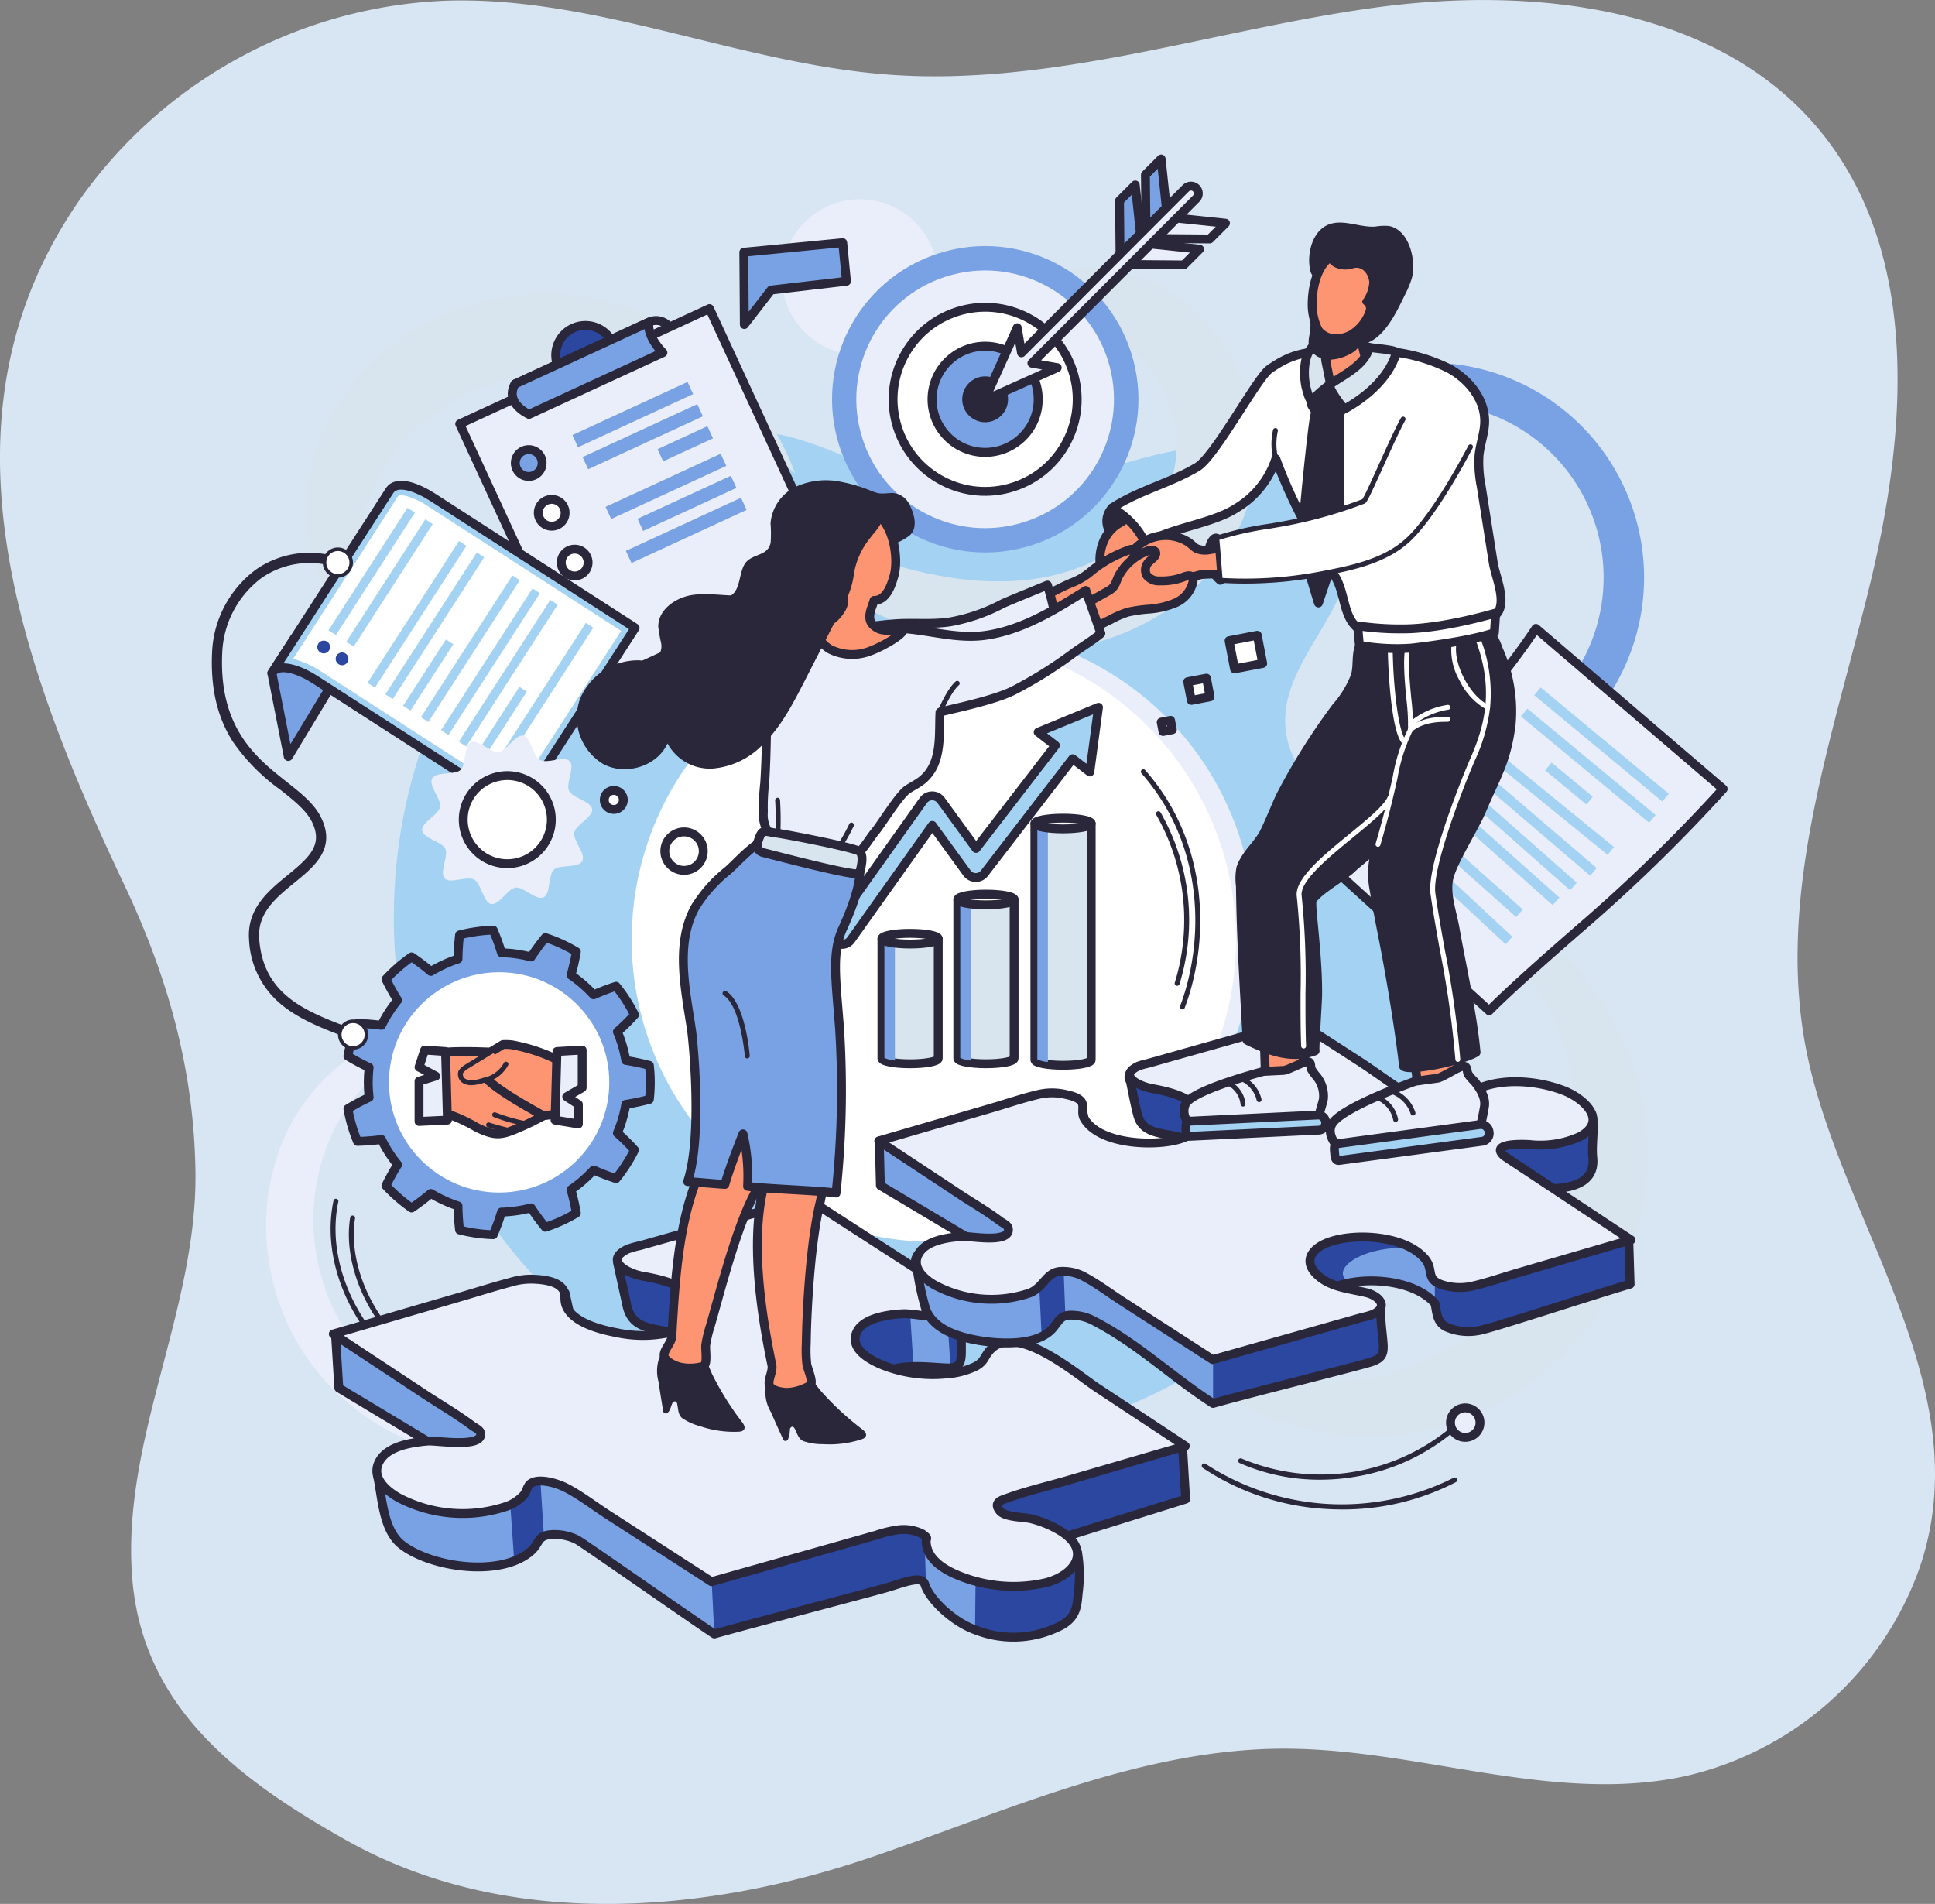 <svg xmlns="http://www.w3.org/2000/svg" xmlns:xlink="http://www.w3.org/1999/xlink" width="277.65" height="273.193" viewBox="0 0 277.65 273.193">
  <rect x="0" y="0" width="277.65" height="273.193" fill="#808080" stroke="none"/>
  <defs>
    <clipPath id="clip-path">
      <path id="Trazado_104819" data-name="Trazado 104819" d="M172.732,361.035l-.8.045a4.072,4.072,0,0,0-1.575-2.193l17.874-5.573-.456-7.663-.882.11-16.313-10.775c-2.458-1.624-5.038-3.918-8.262-3.237-1.643.347-1.129.9-2.088,2.039a7.38,7.38,0,0,1-3.971,1.909,21.008,21.008,0,0,1-11.039-.7c2.8-1.074,5.606-.673,8.5-.522,1.741.091,2.336-.28,2.336-2.264,0-3.424.071-4.92-.427-7.2l-.8.038c-.25-1.144-2.4-2.062-3.242-2.618l-7.176-4.74-10.308-6.81L119.869,314.9l-8.6,2.431a19.055,19.055,0,0,0-2.27.641c-.861.367-1.33,1.537-2.267,1.491l1.331,6.086c.837,3.828,4.439,3.035,7.622,4.234-4.73,1.488-11.629.9-15.648-2.2-.281-1.285-.556-2.572-.845-3.856l-.8.046c-.352-1.611-4.546-1.422-5.613-1.219-.7.133-1.4.4-2.081.588l-8.859,2.5-14.65,4.138-.95-.206.483,7.789,13.654,8.214c-2.254.109-8.013,1.011-7.255,4.476l-.852-.126c.69,3.158.772,7.844,3.51,9.952,4.226,3.253,14.167,4.679,18.484.915,1.29-1.125.9-2.2,2.8-2.383a7.222,7.222,0,0,1,3.837.724c.841.426,17.163,11.877,19.709,13.522,4.835-1.366,21.595-5.757,24.53-6.586,2.432-.687,5.232-1.932,5.666-.543.685,2.191,4.075,5.453,7.393,6.6a14.788,14.788,0,0,0,11.5-.365c2.728-1.168,2.944-2.807,3.1-4.852A19.972,19.972,0,0,0,172.732,361.035Z" transform="translate(-66.236 -310.882)" fill="none" stroke="#292739" stroke-linecap="round" stroke-linejoin="round" stroke-width="1.273"/>
    </clipPath>
    <clipPath id="clip-path-2">
      <path id="Trazado_104824" data-name="Trazado 104824" d="M314.522,295.137l-.4.116-10.995-7.263c2.863-.039,6.613-.674,6.24-4.428-.206-2.069.317-4.19-.128-6.224a2.05,2.05,0,0,1,.039.648c-.281-3.157-5.52-4.387-7.961-4.779-2.962-.476-7.541-.6-9.975,1.545-.774.682-.81,1.655-1.741,2.042-1.161.482-3.179-.04-4.248-.546a27.177,27.177,0,0,1-2.9-1.875q-7.773-5.022-15.5-10.118l-.116.033-.051-.033-12.156,3.435-7.713,2.18c-.967.273-3.825.625-4.087,1.9v0a.89.89,0,0,0,.169.769c.36,1.649.64,3.338,1.085,4.964.818,2.99,4.317,2.36,6.813,3.349-4.01,1.646-11.211,1.138-14.346-2.188l-.669-3.059a.565.565,0,0,1-.038.279c-.738-1.537-4.288-1.521-5.641-1.271-1.1.2-2.174.609-3.243.92q-2.359.689-4.725,1.354l-14.492,4.094h0l-.766.17.164,6.387,12.568,7.488c-2.065.052-9.113,1.029-7.258,4.746a39.327,39.327,0,0,0,1.206,5.516c1.119,2.922,4.7,3.976,7.538,4.471,2.98.52,8.593.88,10.763-1.838,1.109-1.388,1.191-1.965,3.367-1.734a6.71,6.71,0,0,1,2.44.765c6.372,3.3,11.078,7.953,17.111,11.85,5.739-1.622,20.981-5.374,22.758-5.975,2.769-.936,1.254-2.307,1.254-8.531a1.675,1.675,0,0,1,0,.387c-.434-2.042-5.069-1.926-6.639-2.548,4.036-1.658,11.407-1.181,14.457,2.305.316,1.444.258,2.69,1.678,3.409a7.872,7.872,0,0,0,5.2.363c2.422-.561,16.08-5.053,21.137-6.528Zm-82.645-14.025a6.658,6.658,0,0,1,4.219.585l.384,1.755h0a1.241,1.241,0,0,1-.027-.15c1.325,6.07,20.055,6.785,18.914.759v0c-.6-2.737-.656-6.928-3.088-8.72l16.105-4.55,14.738,9.735c2.186,1.444,5.944,4.41,8.692,2.644.719-.462.712-1.046,1.248-1.707a6.2,6.2,0,0,1,3.319-1.626,17.158,17.158,0,0,1,9.306.63c-2.884.971-5.519-.059-8.341.36-.761.113-2.294.6-2.068,1.663a1,1,0,0,0,.167.766l1.265,5.784c0-.007,0-.013,0-.02.579,1.692,3.829,3.01,5.189,3.909l5.89,3.891-13.925,3.934c-2.272.642-4.56,1.356-6.806.145l-.384-1.755a4.306,4.306,0,0,0-2.045-2.443v0a17.929,17.929,0,0,0-11.355-2.136c-2.2.291-6.91,1.646-5.278,4.926l1.221,5.584v0a4.136,4.136,0,0,0,1.658,2.178l-16.36,4.622-8.475-5.6c-3.047-2.013-6.069-4.457-9.309-6.15-1.136-.594-4.751-1.614-6.12-.4-.076.068-.106.16-.171.226-.208.215-.327.89-.561,1.191a4.921,4.921,0,0,1-2.364,1.407,12.236,12.236,0,0,1-3.174.59,18.011,18.011,0,0,1-7.121-.936,12.989,12.989,0,0,1,4.255-.636c1.452-.011,3.157.558,4.57.187.8-.208,1.678-.714,1.569-1.609,0,.008,0,.016.007.024-.413-1.887-.453-6.048-1.989-7.37h0c-3.1-2.678-7.1-4.692-10.519-6.954Z" transform="translate(-206.979 -264.254)" fill="none" stroke="#292739" stroke-linecap="round" stroke-linejoin="round" stroke-width="1.273"/>
    </clipPath>
  </defs>
  <g id="Grupo_83982" data-name="Grupo 83982" transform="translate(3656 9998)">
    <g id="Grupo_83823" data-name="Grupo 83823" transform="translate(-4408.901 -11204)">
      <g id="Grupo_83821" data-name="Grupo 83821" transform="translate(752.901 1206)">
        <path id="Trazado_104412" data-name="Trazado 104412" d="M2258.684,363.4c1.551,18.626,15.473,28.892,30.645,37.443,23.019,12.972,51.382,10.679,75.562,2.409,19.412-6.64,38.7-15.547,59.219-15.515,19.3.03,38.62,8.037,57.476,3.921a46.686,46.686,0,0,0,33.419-29.5c9.187-26.025-11.28-49.911-16.144-74.73-4.349-22.2,3.761-44.646,9.121-66.62s7.282-47.466-6.972-65.028c-14.706-18.117-41.366-21.056-64.473-17.808s-45.865,11.232-69.14,9.566c-21.506-1.54-42.088-11.287-63.64-10.625a67.624,67.624,0,0,0-52.341,28.17c-22.22,31.518-8.629,67.56,6.128,98.727,6.2,13.084,10,26.47,10.2,41.134C2268.022,324.92,2257.025,343.475,2258.684,363.4Z" transform="translate(-2239.698 -136.816)" fill="#d8e5f3"/>
      </g>
    </g>
    <g id="Grupo_83981" data-name="Grupo 83981" transform="translate(-3659.856 -10015.757)">
      <g id="Grupo_83919" data-name="Grupo 83919" transform="translate(110.585 41.722)">
        <circle id="Elipse_4213" data-name="Elipse 4213" cx="11.179" cy="11.179" r="11.179" transform="translate(0.847 15.809) rotate(-45)" fill="#eaeefa"/>
        <g id="Grupo_83918" data-name="Grupo 83918" transform="translate(0 10.856)">
          <path id="Trazado_104789" data-name="Trazado 104789" d="M186.117,62.226l.537,5.54-10.818,1.257L172,73.976,171.926,63.6Z" transform="translate(-171.926 -62.226)" fill="#79a2e4" stroke="#292739" stroke-linecap="round" stroke-linejoin="round" stroke-width="1.273"/>
        </g>
      </g>
      <path id="Trazado_104790" data-name="Trazado 104790" d="M331.954,154.024l-1.4-5.637a25.019,25.019,0,1,0-30.305-18.262l-5.638,1.4a30.828,30.828,0,1,1,37.341,22.5Z" transform="translate(-115.597 -23.477)" fill="#79a2e4"/>
      <g id="Grupo_83921" data-name="Grupo 83921" transform="translate(42.051 164.442)">
        <path id="Trazado_104791" data-name="Trazado 104791" d="M96.477,321.642c-1.079.211-2.145.419-3.213.584s-2.136.291-3.2.391c-1.066.081-2.123.145-3.177.155s-2.1-.03-3.142-.1-2.067-.213-3.082-.381c-.506-.1-1.012-.185-1.508-.3-.249-.051-.5-.116-.743-.18l-.37-.093-.368-.1a30.593,30.593,0,0,1-5.666-2.229A32.419,32.419,0,0,1,62.5,312a30.2,30.2,0,0,1-3.469-4.828,26.615,26.615,0,0,1-1.336-2.63,28.548,28.548,0,0,1-1.062-2.757,29.588,29.588,0,0,1,1.672-22.87,26.557,26.557,0,0,1,1.52-2.528,29.15,29.15,0,0,1,1.79-2.379c.161-.19.319-.384.488-.568s.328-.379.5-.558.342-.368.518-.547l.532-.535q1.082-1.055,2.276-2.01a31.18,31.18,0,0,1,5.182-3.371,34.7,34.7,0,0,1,5.945-2.378,23.627,23.627,0,0,0-6.661.51,25.574,25.574,0,0,0-3.252.925,27.413,27.413,0,0,0-3.129,1.335,28.237,28.237,0,0,0-2.962,1.719l-.709.488c-.234.166-.462.341-.694.512-.458.348-.91.707-1.346,1.087a28,28,0,0,0-6.557,8.218,29.043,29.043,0,0,0-1.471,3.281,30.309,30.309,0,0,0-1.06,3.458,31.436,31.436,0,0,0-.656,3.579,33.136,33.136,0,0,0-.088,7.333,35.153,35.153,0,0,0,.562,3.666,35.509,35.509,0,0,0,.975,3.6,34.552,34.552,0,0,0,1.376,3.5,31.966,31.966,0,0,0,1.78,3.332,33.352,33.352,0,0,0,4.623,5.916l.664.657c.222.218.453.426.68.639s.465.411.7.616.472.4.711.6a34.4,34.4,0,0,0,2.985,2.183,33.019,33.019,0,0,0,6.519,3.281,31.062,31.062,0,0,0,3.45,1.061,30.028,30.028,0,0,0,3.519.632,28.4,28.4,0,0,0,3.526.2A31.707,31.707,0,0,0,84,326.134a32.264,32.264,0,0,0,3.351-.623,33.528,33.528,0,0,0,3.213-.974c1.045-.38,2.061-.817,3.052-1.291A30.6,30.6,0,0,0,96.477,321.642Z" transform="translate(-48.315 -263.989)" fill="#eaeefa"/>
        <g id="Grupo_83920" data-name="Grupo 83920" transform="translate(9.247 25.31)">
          <path id="Trazado_104792" data-name="Trazado 104792" d="M86.219,339.355a.366.366,0,0,1-.073-.007A28.044,28.044,0,0,1,69.5,327.83c-3.822-5.632-5.312-12.161-4.089-17.911a.353.353,0,0,1,.69.147c-1.183,5.563.269,11.893,3.982,17.368a27.315,27.315,0,0,0,16.207,11.223.353.353,0,0,1-.072.7Z" transform="translate(-64.994 -309.64)" fill="#292739"/>
          <path id="Trazado_104793" data-name="Trazado 104793" d="M88.214,338.587a.347.347,0,0,1-.053,0c-4.982-.746-10.271-4.126-13.805-8.82S69.112,319.144,69.9,314.31a.353.353,0,0,1,.7.114c-.757,4.65.9,10.365,4.325,14.914s8.541,7.827,13.346,8.547a.353.353,0,0,1-.052.7Z" transform="translate(-67.095 -311.589)" fill="#292739"/>
        </g>
      </g>
      <g id="Grupo_83925" data-name="Grupo 83925" transform="translate(60.371 79.741)">
        <path id="Trazado_104794" data-name="Trazado 104794" d="M232.234,181.21a17.048,17.048,0,0,1,.726,7.2,75.76,75.76,0,0,1-5.793,22.452A76,76,0,1,1,96.712,135.018c9.2-12.152,25.293-27.382,41.656-23.044a50.686,50.686,0,0,1,5.839,1.987c6.066,2.431,12.016,5.54,18.518,6.2,7.1.719,14.113-1.553,20.925-3.665s13.971-4.113,20.991-2.848,13.793,6.813,14.028,13.943c.309,9.369-10.141,16.687-9.38,26.031.546,6.7,6.6,11.415,12.1,15.3C226.377,172.443,230.533,176.134,232.234,181.21Z" transform="translate(-81.358 -111.219)" fill="#a4d2f3"/>
        <g id="Grupo_83922" data-name="Grupo 83922" transform="translate(16.162 10.238)">
          <circle id="Elipse_4214" data-name="Elipse 4214" cx="43.36" cy="43.36" r="43.36" transform="translate(2.66 61.32) rotate(-45)" fill="#eaeefa"/>
          <circle id="Elipse_4215" data-name="Elipse 4215" cx="43.36" cy="43.36" r="43.36" transform="translate(0 62.61) rotate(-45)" fill="#fff"/>
        </g>
        <g id="Grupo_83923" data-name="Grupo 83923" transform="translate(30.188 51.435)">
          <path id="Trazado_104795" data-name="Trazado 104795" d="M153.886,220.221a2.759,2.759,0,1,0-2.382-3.09A2.76,2.76,0,0,0,153.886,220.221Z" transform="translate(-142.79 -208.773)" fill="#fff" stroke="#292739" stroke-linecap="round" stroke-linejoin="round" stroke-width="1.273"/>
          <path id="Trazado_104796" data-name="Trazado 104796" d="M137,206.708a1.365,1.365,0,1,0-1.178-1.529A1.364,1.364,0,0,0,137,206.708Z" transform="translate(-135.806 -203.989)" fill="#fff" stroke="#292739" stroke-linecap="round" stroke-linejoin="round" stroke-width="1.273"/>
        </g>
        <g id="Grupo_83924" data-name="Grupo 83924" transform="translate(107.187 48.401)">
          <path id="Trazado_104797" data-name="Trazado 104797" d="M280.644,232.978a.352.352,0,0,1-.33-.478c3.311-8.733,3.847-22.72-5.541-33.4a.353.353,0,0,1,.531-.466c9.594,10.913,9.051,25.2,5.67,34.114A.352.352,0,0,1,280.644,232.978Z" transform="translate(-274.686 -198.517)" fill="#292739"/>
          <path id="Trazado_104798" data-name="Trazado 104798" d="M281.638,234.425a.362.362,0,0,1-.1-.013.353.353,0,0,1-.243-.436,30.447,30.447,0,0,0-2.652-24.076.353.353,0,1,1,.618-.342,31.122,31.122,0,0,1,2.713,24.609A.353.353,0,0,1,281.638,234.425Z" transform="translate(-276.431 -203.355)" fill="#292739"/>
        </g>
      </g>
      <path id="Trazado_104799" data-name="Trazado 104799" d="M192.114,92.492a15.845,15.845,0,0,1,.294-4.971,20.128,20.128,0,0,1,1.739-4.835c.2-.385.415-.76.626-1.144.227-.369.456-.741.7-1.107l.374-.538c.126-.179.247-.364.384-.533l.4-.52.2-.261.212-.252a26.566,26.566,0,0,1,3.788-3.707,27.469,27.469,0,0,1,4.515-2.943c.4-.211.817-.4,1.23-.6s.843-.362,1.269-.538c.434-.158.865-.328,1.306-.474l.668-.208c.222-.07.446-.139.674-.194a23.739,23.739,0,0,1,5.678-.836l.368-.011.37.008.742.021.186.006.184.016.369.033.74.068a21.684,21.684,0,0,1,2.936.541,22.832,22.832,0,0,1,5.563,2.232,24.714,24.714,0,0,1,4.808,3.543,26.579,26.579,0,0,1,3.828,4.523l.41.617c.135.207.255.421.383.633l.376.637c.126.212.234.434.351.651.228.437.457.875.653,1.328s.412.9.584,1.361A27.353,27.353,0,0,1,240.945,96.8a25.555,25.555,0,0,1-1.113,6.058c-.166.492-.341.982-.518,1.471-.2.482-.406.96-.614,1.439-.1.237-.219.456-.329.684s-.223.451-.344.671l-.36.663-.38.649a28.054,28.054,0,0,1-1.682,2.475,29.119,29.119,0,0,1-1.9,2.272c-.331.365-.681.706-1.027,1.054s-.7.677-1.072,1c-.725.65-1.479,1.258-2.253,1.832a34.366,34.366,0,0,1-4.881,3,35.408,35.408,0,0,1-5.242,2.122,34.68,34.68,0,0,1-5.481,1.259c-.232.032-.465.068-.7.1l-.688.073c-.458.045-.916.1-1.374.129l-1.373.07-.343.017-.342,0-.684,0c-.912.023-1.815-.043-2.718-.08l-1.344-.115c-.223-.021-.448-.036-.67-.063l-.665-.088a44.411,44.411,0,0,1-5.22-.989l-1.272-.329c-.42-.12-.838-.248-1.255-.374-.208-.064-.417-.124-.624-.192l-.617-.208c-.41-.141-.823-.272-1.228-.422q-2.434-.9-4.75-1.987c-.766-.376-1.536-.737-2.279-1.145-.373-.2-.751-.4-1.117-.6s-.727-.408-1.083-.615c-1.431-.824-2.807-1.669-4.165-2.494a69.4,69.4,0,0,0-8.168-4.478c-.7-.307-1.415-.589-2.141-.838a20.545,20.545,0,0,0-2.222-.639,19.477,19.477,0,0,0-2.315-.4c-.393-.035-.793-.077-1.193-.085-.4-.029-.805-.015-1.216-.022.374-.16.755-.322,1.145-.454s.789-.247,1.192-.361a18.17,18.17,0,0,1,2.483-.44,23.055,23.055,0,0,1,5.1.093c.846.1,1.685.243,2.514.414.416.083.827.175,1.239.269s.819.2,1.223.307c1.623.425,3.205.927,4.755,1.44l4.551,1.542,1.109.364c.368.119.73.226,1.093.34l.544.167.547.155,1.09.311c.731.185,1.457.383,2.187.546.365.082.726.179,1.092.247l1.093.222c.363.077.728.132,1.091.2l.544.1c.182.032.364.054.546.081l1.087.159,1.084.126a42.3,42.3,0,0,0,4.3.258l.532.008c.177,0,.353-.007.529-.009l1.055-.024c.7-.051,1.4-.077,2.083-.159l.516-.051.258-.026.255-.038,1.018-.15c.17-.02.336-.061.5-.092l.5-.094.5-.093c.165-.034.325-.074.487-.109s.323-.075.484-.118l.482-.125c.32-.091.64-.18.956-.28.636-.19,1.262-.41,1.88-.65a23.484,23.484,0,0,0,11.707-9.321l.231-.385.215-.392c.074-.129.141-.262.206-.4s.139-.267.195-.4c.108-.257.223-.511.335-.767.093-.265.187-.529.291-.79a14.9,14.9,0,0,0,.7-3.352,17.811,17.811,0,0,0-.819-7.107c-.082-.3-.2-.58-.3-.869-.057-.143-.1-.292-.165-.431l-.184-.423c-.062-.141-.114-.287-.183-.424l-.2-.415c-.069-.138-.13-.28-.2-.415l-.225-.4a18.005,18.005,0,0,0-2.1-3.011,15.5,15.5,0,0,0-5.786-4.247,14.525,14.525,0,0,0-3.537-.97,17.329,17.329,0,0,0-3.877-.1,23.05,23.05,0,0,0-8.015,2.255,25.491,25.491,0,0,0-3.754,2.217,23.077,23.077,0,0,0-3.362,2.911A19.926,19.926,0,0,0,192.114,92.492Z" transform="translate(-56.912 -12.586)" fill="#d8e5ee"/>
      <path id="Trazado_104800" data-name="Trazado 104800" d="M70.945,128.26a26.355,26.355,0,0,1-9.735-10.774c-.07-.144-.149-.285-.213-.432l-.188-.443-.376-.893-.094-.225-.081-.229-.158-.46-.314-.928q-.135-.471-.259-.949l-.124-.478c-.042-.16-.084-.319-.113-.482l-.191-.974-.091-.49c-.026-.164-.043-.329-.064-.494-.08-.66-.177-1.325-.195-1.994l-.048-1.007L58.709,106a27.446,27.446,0,0,1,.388-4.037,28.924,28.924,0,0,1,2.555-7.71,30.973,30.973,0,0,1,4.513-6.726,34.611,34.611,0,0,1,5.976-5.406c.272-.2.553-.38.832-.566s.558-.374.842-.552l.863-.517c.289-.17.573-.35.871-.5s.591-.315.888-.471l.446-.233.454-.214c.607-.282,1.21-.577,1.833-.822a36.249,36.249,0,0,1,15.651-2.724c.332.006.661.042.992.067l.99.083c.165.012.329.029.493.054l.491.069.98.14c.328.04.649.115.974.173s.646.125.968.192.639.15.958.228l.953.243a36.7,36.7,0,0,1,7.224,2.844c.284.148.572.29.852.444s.553.321.827.483l.822.486c.272.164.533.345.8.517,1.064.689,2.074,1.444,3.056,2.218a40.865,40.865,0,0,1,5.313,5.157,41.473,41.473,0,0,1,4.229,5.874c.3.518.6,1.033.892,1.551s.543,1.062.806,1.594l.386.8c.119.273.24.544.353.819l.34.822c.108.277.22.549.323.828-.241-.178-.472-.362-.708-.542l-.69-.547c-.231-.181-.454-.366-.678-.549l-.7-.528-1.362-1.059c-.466-.337-.923-.678-1.378-1.015-1.836-1.333-3.663-2.6-5.544-3.719a55.972,55.972,0,0,0-5.669-3.021,46.239,46.239,0,0,0-5.788-2.169A35.7,35.7,0,0,0,94.7,86.544a32.593,32.593,0,0,0-11.079,2.427c-.879.348-1.728.763-2.567,1.194-.215.1-.415.222-.623.335l-.619.343-1.2.74a30.411,30.411,0,0,0-4.422,3.481c-.352.313-.662.66-.991.995-.17.163-.323.339-.477.513l-.468.523c-.154.177-.293.363-.441.543s-.3.357-.441.545l-.416.562-.21.281-.192.291a24.789,24.789,0,0,0-2.629,4.933,23.353,23.353,0,0,0-1.364,5.526c-.015.12-.034.242-.046.363l-.024.364-.058.734c-.013.124-.013.246-.014.369l0,.37-.015.747.031.75.014.378.006.191.018.188.072.761.035.384c.012.128.037.254.054.382a30.75,30.75,0,0,0,1.547,6.216A54.035,54.035,0,0,0,70.945,128.26Z" transform="translate(-10.892 -15.55)" fill="#d8e5ee"/>
      <path id="Trazado_104801" data-name="Trazado 104801" d="M321.581,229.95c1.1.914,2.182,1.808,3.223,2.735s2.043,1.88,3.014,2.839q1.436,1.468,2.757,2.986,1.3,1.534,2.468,3.127c.767,1.068,1.479,2.16,2.142,3.264.315.563.648,1.111.923,1.685l.432.848.218.419.191.436a36.735,36.735,0,0,1,2.449,7.1A39.3,39.3,0,0,1,340.054,270a35.124,35.124,0,0,1-1.789,6.934l-.151.418c-.052.138-.093.281-.157.415l-.352.816-.348.817c-.128.267-.269.529-.4.794-.272.528-.512,1.071-.829,1.577l-.445.774-.222.388-.248.373a34.81,34.81,0,0,1-4.412,5.665,38.321,38.321,0,0,1-5.457,4.744c-.5.347-.979.716-1.5,1.02l-.768.486-.384.246c-.131.076-.264.146-.4.22l-.8.44-.4.222-.2.113-.2.1-1.638.8a35.45,35.45,0,0,1-6.947,2.28,39.06,39.06,0,0,1-7.458.865H303.6l-.48,0-.241,0-.24-.012c-.638-.034-1.28-.069-1.928-.1-.64-.067-1.282-.138-1.933-.2-.646-.075-1.284-.2-1.936-.289a44.7,44.7,0,0,1-7.707-2.059,49.327,49.327,0,0,1-7.52-3.545,29.937,29.937,0,0,0,6.028,6.192,35.862,35.862,0,0,0,7.62,4.534l1.038.431.522.214c.174.073.349.144.527.2.709.247,1.425.483,2.145.724.726.2,1.46.393,2.2.587s1.488.31,2.238.46a38.359,38.359,0,0,0,9.22.495,37.887,37.887,0,0,0,9.232-1.784l2.221-.809.278-.1.271-.117.54-.239,1.081-.481c.18-.082.361-.16.54-.245l.524-.271,1.049-.547c.707-.354,1.371-.778,2.048-1.185a42.316,42.316,0,0,0,7.444-5.836l.828-.852.413-.427c.138-.142.277-.283.4-.436l1.551-1.8c.483-.631.957-1.269,1.434-1.905l.178-.239.166-.248.33-.5.656-1,.323-.5.3-.52.59-1.042c.407-.686.746-1.412,1.093-2.133.17-.362.348-.72.51-1.086l.45-1.116.446-1.116c.147-.373.256-.759.383-1.139a39.837,39.837,0,0,0,1.9-9.337,41.25,41.25,0,0,0-2.791-18.4c-.3-.714-.593-1.431-.923-2.13l-1.046-2.068c-.386-.67-.786-1.331-1.178-1.991-.187-.334-.423-.644-.637-.962l-.656-.947-.328-.471-.357-.453-.72-.9c-.243-.294-.47-.6-.73-.88l-.762-.846a41.017,41.017,0,0,0-3.266-3.107,39.725,39.725,0,0,0-7.327-4.9c-1.289-.671-2.609-1.263-3.94-1.8A38.973,38.973,0,0,0,321.581,229.95Z" transform="translate(-110.215 -84.38)" fill="#d8e5ee"/>
      <g id="Grupo_83933" data-name="Grupo 83933" transform="translate(123.122 119.249)">
        <path id="Trazado_104802" data-name="Trazado 104802" d="M232.892,182.476l-8.652,3.566,2.468,1.9-11.383,14.782-5.028-6.9a1.564,1.564,0,0,0-1.265-.644h-.009a1.564,1.564,0,0,0-1.266.658l-12.93,18.186a1.564,1.564,0,1,0,2.549,1.813l11.671-16.415,4.977,6.835a1.564,1.564,0,0,0,2.5.034l12.658-16.437,2.468,1.9Z" transform="translate(-194.538 -182.476)" fill="#a4d2f3" stroke="#292739" stroke-linecap="round" stroke-linejoin="round" stroke-width="1.273"/>
        <g id="Grupo_83932" data-name="Grupo 83932" transform="translate(6.929 15.908)">
          <g id="Grupo_83927" data-name="Grupo 83927" transform="translate(10.887 10.901)">
            <path id="Trazado_104803" data-name="Trazado 104803" d="M227.309,232.219v22.8c0,.425,1.808.769,4.039.769s4.04-.344,4.04-.769v-22.8Z" transform="translate(-226.956 -231.449)" fill="#d8e5ee" stroke="#292739" stroke-linecap="round" stroke-linejoin="round" stroke-width="1.273"/>
            <g id="Grupo_83926" data-name="Grupo 83926" transform="translate(0 0.416)">
              <path id="Trazado_104804" data-name="Trazado 104804" d="M227.309,232.219v22.8c0,.272.744.512,1.867.649V232.219Z" transform="translate(-226.956 -231.866)" fill="#79a2e4"/>
              <path id="Trazado_104805" data-name="Trazado 104805" d="M228.892,255.739l-.043,0c-1.931-.235-2.178-.658-2.178-1v-22.8a.353.353,0,0,1,.353-.353h1.867a.353.353,0,0,1,0,.706h-1.515v22.37a4.276,4.276,0,0,0,1.557.378.353.353,0,0,1-.042.7Z" transform="translate(-226.672 -231.582)" fill="#292739"/>
            </g>
            <path id="Trazado_104806" data-name="Trazado 104806" d="M235.388,231.6c0-.425-1.809-.77-4.04-.77s-4.039.344-4.039.77,1.808.769,4.039.769S235.388,232.025,235.388,231.6Z" transform="translate(-226.956 -230.831)" fill="#fff" stroke="#292739" stroke-linecap="round" stroke-linejoin="round" stroke-width="1.273"/>
          </g>
          <g id="Grupo_83929" data-name="Grupo 83929" transform="translate(0 16.525)">
            <path id="Trazado_104807" data-name="Trazado 104807" d="M207.673,242.361v17.18c0,.425,1.809.769,4.039.769s4.04-.344,4.04-.769v-17.18Z" transform="translate(-207.32 -241.592)" fill="#d8e5ee" stroke="#292739" stroke-linecap="round" stroke-linejoin="round" stroke-width="1.273"/>
            <g id="Grupo_83928" data-name="Grupo 83928" transform="translate(0 0.416)">
              <path id="Trazado_104808" data-name="Trazado 104808" d="M207.673,242.361v17.18c0,.272.745.512,1.867.649V242.361Z" transform="translate(-207.32 -242.008)" fill="#79a2e4"/>
              <path id="Trazado_104809" data-name="Trazado 104809" d="M209.257,260.258l-.043,0c-1.93-.235-2.178-.658-2.178-1v-17.18a.353.353,0,0,1,.353-.353h1.867a.353.353,0,1,1,0,.706h-1.514v16.747a4.276,4.276,0,0,0,1.557.378.353.353,0,0,1-.042.7Z" transform="translate(-207.036 -241.724)" fill="#292739"/>
            </g>
            <ellipse id="Elipse_4216" data-name="Elipse 4216" cx="4.039" cy="0.769" rx="4.039" ry="0.769" transform="translate(0.353)" fill="#fff" stroke="#292739" stroke-linecap="round" stroke-linejoin="round" stroke-width="1.273"/>
          </g>
          <g id="Grupo_83931" data-name="Grupo 83931" transform="translate(21.946)">
            <path id="Trazado_104810" data-name="Trazado 104810" d="M247.256,212.556v33.919c0,.425,1.809.77,4.04.77s4.039-.345,4.039-.77V212.556Z" transform="translate(-246.903 -211.787)" fill="#d8e5ee" stroke="#292739" stroke-linecap="round" stroke-linejoin="round" stroke-width="1.273"/>
            <g id="Grupo_83930" data-name="Grupo 83930" transform="translate(0 0.416)">
              <path id="Trazado_104811" data-name="Trazado 104811" d="M247.256,212.556v33.919c0,.273.745.512,1.867.649V212.556Z" transform="translate(-246.903 -212.203)" fill="#79a2e4"/>
              <path id="Trazado_104812" data-name="Trazado 104812" d="M248.84,247.193l-.043,0c-1.93-.234-2.178-.657-2.178-1V212.272a.353.353,0,0,1,.353-.353h1.867a.353.353,0,1,1,0,.706h-1.514v33.486a4.294,4.294,0,0,0,1.557.378.353.353,0,0,1-.042.7Z" transform="translate(-246.619 -211.919)" fill="#292739"/>
            </g>
            <path id="Trazado_104813" data-name="Trazado 104813" d="M255.335,211.938c0-.425-1.809-.769-4.039-.769s-4.04.344-4.04.769,1.809.769,4.04.769S255.335,212.363,255.335,211.938Z" transform="translate(-246.903 -211.169)" fill="#fff" stroke="#292739" stroke-linecap="round" stroke-linejoin="round" stroke-width="1.273"/>
          </g>
        </g>
      </g>
      <g id="Grupo_83937" data-name="Grupo 83937" transform="translate(51.687 189.706)">
        <g id="Grupo_83936" data-name="Grupo 83936" transform="translate(0.301 0.735)">
          <g id="Grupo_83935" data-name="Grupo 83935">
            <g id="Grupo_83934" data-name="Grupo 83934" clip-path="url(#clip-path)">
              <path id="Trazado_104814" data-name="Trazado 104814" d="M172.732,361.035l-.8.045a4.072,4.072,0,0,0-1.575-2.193l17.874-5.573-.456-7.663-.882.11-16.313-10.775c-2.458-1.624-5.038-3.918-8.262-3.237-1.643.347-1.129.9-2.088,2.039a7.38,7.38,0,0,1-3.971,1.909,21.008,21.008,0,0,1-11.039-.7c2.8-1.074,5.606-.673,8.5-.522,1.741.091,3.54-.308,3.476-2.291-.074-2.32-1.07-4.893-1.567-7.17l-.8.038c-.25-1.144-2.4-2.062-3.242-2.618l-7.176-4.74-10.308-6.81L119.869,314.9l-8.6,2.431a19.055,19.055,0,0,0-2.27.641c-.861.367-1.33,1.537-2.267,1.491l1.331,6.086c.837,3.828,4.439,3.035,7.622,4.234-4.73,1.488-11.629.9-15.648-2.2-.281-1.285-.556-2.572-.845-3.856l-.8.046c-.352-1.611-4.546-1.422-5.613-1.219-.7.133-1.4.4-2.081.588l-8.859,2.5-14.65,4.138-.95-.206.483,7.789,13.654,8.214c-2.254.109-8.013,1.011-7.255,4.476l-.852-.126c.69,3.158.772,7.844,3.51,9.952,4.226,3.253,14.167,4.679,18.484.915,1.29-1.125.9-2.2,2.8-2.383a7.222,7.222,0,0,1,3.837.724c.841.426,17.163,11.877,19.709,13.522,4.835-1.366,21.595-5.757,24.53-6.586,2.432-.687,1.831,6.111,4.3,7.4.731,3.345,5.445-2.49,8.763-1.347a14.788,14.788,0,0,0,11.5-.365c2.728-1.168,2.944-2.807,3.1-4.852A19.972,19.972,0,0,0,172.732,361.035Z" transform="translate(-66.236 -310.882)" fill="#79a2e4"/>
              <path id="Trazado_104815" data-name="Trazado 104815" d="M164.527,402.4l-.689-3.167-.575-11.26,30.633-6.824.685,24.923,6.573,1.369.3-28.925,32.31-8,3.278,15.941-14.986,14.234Z" transform="translate(-109.468 -337.452)" fill="#2b47a0"/>
              <path id="Trazado_104816" data-name="Trazado 104816" d="M120.66,311.557l35.312,15.079,12.983-1.065.959,15.064L111.9,335.522Z" transform="translate(-86.581 -311.183)" fill="#2b47a0"/>
              <path id="Trazado_104817" data-name="Trazado 104817" d="M110.826,378.986l4.542-.411.959,15.064-4.131,5.067Z" transform="translate(-86.104 -341.044)" fill="#2b47a0"/>
              <path id="Trazado_104818" data-name="Trazado 104818" d="M223.949,327.99l15.364-1.948,12.983-1.065.959,15.064-27.936,9.312Z" transform="translate(-136.508 -317.162)" fill="#2b47a0"/>
            </g>
            <path id="Trazado_104820" data-name="Trazado 104820" d="M172.732,361.035l-.8.045a4.072,4.072,0,0,0-1.575-2.193l17.874-5.573-.456-7.663-.882.11-16.313-10.775c-2.458-1.624-5.038-3.918-8.262-3.237-1.643.347-1.129.9-2.088,2.039a7.38,7.38,0,0,1-3.971,1.909,21.008,21.008,0,0,1-11.039-.7c2.8-1.074,5.606-.673,8.5-.522,1.741.091,2.336-.28,2.336-2.264,0-3.424.071-4.92-.427-7.2l-.8.038c-.25-1.144-2.4-2.062-3.242-2.618l-7.176-4.74-10.308-6.81L119.869,314.9l-8.6,2.431a19.055,19.055,0,0,0-2.27.641c-.861.367-1.33,1.537-2.267,1.491l1.331,6.086c.837,3.828,4.439,3.035,7.622,4.234-4.73,1.488-11.629.9-15.648-2.2-.281-1.285-.556-2.572-.845-3.856l-.8.046c-.352-1.611-4.546-1.422-5.613-1.219-.7.133-1.4.4-2.081.588l-8.859,2.5-14.65,4.138-.95-.206.483,7.789,13.654,8.214c-2.254.109-8.013,1.011-7.255,4.476l-.852-.126c.69,3.158.772,7.844,3.51,9.952,4.226,3.253,14.167,4.679,18.484.915,1.29-1.125.9-2.2,2.8-2.383a7.222,7.222,0,0,1,3.837.724c.841.426,17.163,11.877,19.709,13.522,4.835-1.366,21.595-5.757,24.53-6.586,2.432-.687,5.232-1.932,5.666-.543.685,2.191,4.075,5.453,7.393,6.6a14.788,14.788,0,0,0,11.5-.365c2.728-1.168,2.944-2.807,3.1-4.852A19.972,19.972,0,0,0,172.732,361.035Z" transform="translate(-66.236 -310.882)" fill="none" stroke="#292739" stroke-linecap="round" stroke-linejoin="round" stroke-width="1.273"/>
          </g>
        </g>
        <path id="Trazado_104821" data-name="Trazado 104821" d="M170.237,357.42h0a14.99,14.99,0,0,0-4.319-1.851c-1.139-.313-3.814-.2-4.6-1.167-1.018-1.256.329-1.566,1.274-1.9,2.766-.989,5.691-1.661,8.51-2.484l16.838-4.915-12.622-8.335c-3.071-2.028-11.892-9.686-15.525-5.285-.772.936-.7,1.524-1.965,2.2a11.29,11.29,0,0,1-4.093,1.068,19.6,19.6,0,0,1-9.115-1.217c-1.647-.659-4.581-2.144-3.974-4.363.666-2.435,4.623-2.927,6.678-3.046,2.091-.121,6.024,1.235,7.631-.552,1.01-1.124.24-1.989-.7-2.71-1.891-1.456-4.081-2.636-6.084-3.931l-14.5-9.368-15.2,4.3-8.814,2.491a11.651,11.651,0,0,0-1.735.491c-3.492,1.64-.008,3.486,2.065,3.862,2.444.442,6.126,1.179,7.618,3.465,1.576,2.415-.929,3.88-3.029,4.5a17.879,17.879,0,0,1-8.213.171c-2.234-.425-6.139-1.387-7.2-3.724-.586-1.292.211-1.974-.953-2.962-.955-.81-2.792-.966-3.977-1a9.823,9.823,0,0,0-3,.411c-2.605.693-5.184,1.512-7.773,2.268l-17.772,5.186,13,8.587c2.31,1.526,4.756,2.945,6.973,4.606.325.243,1.061.552,1.153,1.011.449,2.241-6.323,1.047-7.6,1.159-2.223.2-5.646.683-6.883,2.855-1.323,2.321.915,4.282,2.8,5.316a19.752,19.752,0,0,0,15.154,1.285,6.015,6.015,0,0,0,2.791-1.785c.382-.52.444-1.215.918-1.561,1.228-.894,3.953,0,5.149.626,2.046,1.07,3.965,2.561,5.9,3.813l14.908,9.631,23.65-6.682a16.759,16.759,0,0,1,3.143-.755,6.022,6.022,0,0,1,3.432.559c1.139.848.4.354.632,1.643.358,2.016,2.215,3.266,3.955,4.078a20.815,20.815,0,0,0,13.084,1.321C171.913,363.731,174.569,360.281,170.237,357.42Z" transform="translate(-65.694 -309.557)" fill="#eaeefa" stroke="#292739" stroke-linecap="round" stroke-linejoin="round" stroke-width="1.273"/>
      </g>
      <g id="Grupo_83940" data-name="Grupo 83940" transform="translate(129.959 164.292)" style="isolation: isolate">
        <g id="Grupo_83939" data-name="Grupo 83939" transform="translate(0.06 0.297)">
          <g id="Grupo_83938" data-name="Grupo 83938" clip-path="url(#clip-path-2)">
            <path id="Trazado_104822" data-name="Trazado 104822" d="M314.522,295.137l-.4.116-10.995-7.263c2.863-.039,6.613-.674,6.24-4.428-.206-2.069.317-4.19-.128-6.224a2.05,2.05,0,0,1,.039.648c-.281-3.157-5.52-4.387-7.961-4.779-2.962-.476-7.541-.6-9.975,1.545-.774.682-.81,1.655-1.741,2.042-1.161.482-3.179-.04-4.248-.546a27.177,27.177,0,0,1-2.9-1.875q-7.773-5.022-15.5-10.118l-.116.033-.051-.033-12.156,3.435-7.713,2.18c-.967.273-3.825.625-4.087,1.9v0a.89.89,0,0,0,.169.769c.36,1.649.64,3.338,1.085,4.964.818,2.99,4.317,2.36,6.813,3.349-4.01,1.646-11.211,1.138-14.346-2.188l-.669-3.059a.565.565,0,0,1-.038.279c-.738-1.537-4.288-1.521-5.641-1.271-1.1.2-2.174.609-3.243.92q-2.359.689-4.725,1.354l-14.492,4.094h0l-.766.17.164,6.387,12.568,7.488c-2.065.052-9.113,1.029-7.258,4.746a39.327,39.327,0,0,0,1.206,5.516c1.119,2.922,4.7,3.976,7.538,4.471,2.98.52,8.593.88,10.763-1.838,1.109-1.388,1.191-1.965,3.367-1.734a6.71,6.71,0,0,1,2.44.765c6.372,3.3,11.078,7.953,17.111,11.85,5.739-1.622,20.981-5.374,22.758-5.975,2.769-.936,1.254-2.307,1.254-8.531a1.675,1.675,0,0,1,0,.387c-.434-2.042-5.069-1.926-6.639-2.548,4.036-1.658,11.407-1.181,14.457,2.305.316,1.444.258,2.69,1.678,3.409a7.872,7.872,0,0,0,5.2.363c2.422-.561,16.08-5.053,21.137-6.528Zm-82.645-14.025a6.658,6.658,0,0,1,4.219.585l.384,1.755h0a1.241,1.241,0,0,1-.027-.15c1.325,6.07,20.055,6.785,18.914.759v0c-.6-2.737-.656-6.928-3.088-8.72l16.105-4.55,14.738,9.735c2.186,1.444,5.944,4.41,8.692,2.644.719-.462.712-1.046,1.248-1.707a6.2,6.2,0,0,1,3.319-1.626,17.158,17.158,0,0,1,9.306.63c-2.884.971-5.519-.059-8.341.36-.761.113-2.294.6-2.068,1.663a1,1,0,0,0,.167.766l1.265,5.784c0-.007,0-.013,0-.02.579,1.692,3.829,3.01,5.189,3.909l5.89,3.891-13.925,3.934c-2.272.642-4.56,1.356-6.806.145l-.384-1.755a4.306,4.306,0,0,0-2.045-2.443v0a17.929,17.929,0,0,0-11.355-2.136c-2.2.291-6.91,1.646-5.278,4.926l1.221,5.584v0a4.136,4.136,0,0,0,1.658,2.178l-16.36,4.622-8.475-5.6c-3.047-2.013-6.069-4.457-9.309-6.15-1.136-.594-4.751-1.614-6.12-.4-.076.068-.106.16-.171.226-.208.215-.327.89-.561,1.191a4.921,4.921,0,0,1-2.364,1.407,12.236,12.236,0,0,1-3.174.59,18.011,18.011,0,0,1-7.121-.936,12.989,12.989,0,0,1,4.255-.636c1.452-.011,3.157.558,4.57.187.8-.208,1.678-.714,1.569-1.609,0,.008,0,.016.007.024-.413-1.887-.453-6.048-1.989-7.37h0c-3.1-2.678-7.1-4.692-10.519-6.954Z" transform="translate(-206.979 -264.254)" fill="#79a2e4"/>
            <path id="Trazado_104823" data-name="Trazado 104823" d="M284.6,325.3l-11.486-11.576v-10.35l-5.395-12.56-16.16,1.118.548,13.876-3.482.4-.717-14.455,16.194-9.359-4.964-11.559-2.739-7.974,27.554-10,16.191,3.966s10.019,36.056,2.72,34.806-14.284,3-9.628,5.049,10.956,7.806,10.956,7.806l.753-5.123-.036-5.289,9.542-20.182,22.522-3.329-2.244,30.773s-29.442,18.624-29.58,19.035S284.6,325.3,284.6,325.3Z" transform="translate(-225.215 -259.175)" fill="#2b47a0"/>
          </g>
          <path id="Trazado_104825" data-name="Trazado 104825" d="M314.522,295.137l-.4.116-10.995-7.263c2.863-.039,6.613-.674,6.24-4.428-.206-2.069.317-4.19-.128-6.224a2.05,2.05,0,0,1,.039.648c-.281-3.157-5.52-4.387-7.961-4.779-2.962-.476-7.541-.6-9.975,1.545-.774.682-.81,1.655-1.741,2.042-1.161.482-3.179-.04-4.248-.546a27.177,27.177,0,0,1-2.9-1.875q-7.773-5.022-15.5-10.118l-.116.033-.051-.033-12.156,3.435-7.713,2.18c-.967.273-3.825.625-4.087,1.9v0a.89.89,0,0,0,.169.769c.36,1.649.64,3.338,1.085,4.964.818,2.99,4.317,2.36,6.813,3.349-4.01,1.646-11.211,1.138-14.346-2.188l-.669-3.059a.565.565,0,0,1-.038.279c-.738-1.537-4.288-1.521-5.641-1.271-1.1.2-2.174.609-3.243.92q-2.359.689-4.725,1.354l-14.492,4.094h0l-.766.17.164,6.387,12.568,7.488c-2.065.052-9.113,1.029-7.258,4.746a39.327,39.327,0,0,0,1.206,5.516c1.119,2.922,4.7,3.976,7.538,4.471,2.98.52,8.593.88,10.763-1.838,1.109-1.388,1.191-1.965,3.367-1.734a6.71,6.71,0,0,1,2.44.765c6.372,3.3,11.078,7.953,17.111,11.85,5.739-1.622,20.981-5.374,22.758-5.975,2.769-.936,1.254-2.307,1.254-8.531a1.675,1.675,0,0,1,0,.387c-.434-2.042-5.069-1.926-6.639-2.548,4.036-1.658,11.407-1.181,14.457,2.305.316,1.444.258,2.69,1.678,3.409a7.872,7.872,0,0,0,5.2.363c2.422-.561,16.08-5.053,21.137-6.528Zm-82.645-14.025a6.658,6.658,0,0,1,4.219.585l.384,1.755h0a1.241,1.241,0,0,1-.027-.15c1.325,6.07,20.055,6.785,18.914.759v0c-.6-2.737-.656-6.928-3.088-8.72l16.105-4.55,14.738,9.735c2.186,1.444,5.944,4.41,8.692,2.644.719-.462.712-1.046,1.248-1.707a6.2,6.2,0,0,1,3.319-1.626,17.158,17.158,0,0,1,9.306.63c-2.884.971-5.519-.059-8.341.36-.761.113-2.294.6-2.068,1.663a1,1,0,0,0,.167.766l1.265,5.784c0-.007,0-.013,0-.02.579,1.692,3.829,3.01,5.189,3.909l5.89,3.891-13.925,3.934c-2.272.642-4.56,1.356-6.806.145l-.384-1.755a4.306,4.306,0,0,0-2.045-2.443v0a17.929,17.929,0,0,0-11.355-2.136c-2.2.291-6.91,1.646-5.278,4.926l1.221,5.584v0a4.136,4.136,0,0,0,1.658,2.178l-16.36,4.622-8.475-5.6c-3.047-2.013-6.069-4.457-9.309-6.15-1.136-.594-4.751-1.614-6.12-.4-.076.068-.106.16-.171.226-.208.215-.327.89-.561,1.191a4.921,4.921,0,0,1-2.364,1.407,12.236,12.236,0,0,1-3.174.59,18.011,18.011,0,0,1-7.121-.936,12.989,12.989,0,0,1,4.255-.636c1.452-.011,3.157.558,4.57.187.8-.208,1.678-.714,1.569-1.609,0,.008,0,.016.007.024-.413-1.887-.453-6.048-1.989-7.37h0c-3.1-2.678-7.1-4.692-10.519-6.954Z" transform="translate(-206.979 -264.254)" fill="none" stroke="#292739" stroke-linecap="round" stroke-linejoin="round" stroke-width="1.273"/>
        </g>
        <path id="Trazado_104826" data-name="Trazado 104826" d="M296.616,283.078c-2.311-1.986,3.114-1.7,3.623-1.669a13.767,13.767,0,0,0,7.175-1.112c4.215-2.262.629-5.537-2.363-6.663-3.574-1.345-8.33-1.781-11.933-.348a5.484,5.484,0,0,0-2.356,1.623c-.4.5-.222.939-.778,1.287-1.135.71-3.48.03-4.548-.5-3.372-1.677-6.513-4.208-9.675-6.251l-8.862-5.725-13.7,3.871-7.752,2.191a8.768,8.768,0,0,0-1.358.384c-3.033,1.449.282,2.9,1.924,3.2,2.185.405,5.377,1.066,6.732,3.075,1.568,2.323-1.005,3.74-2.971,4.276-3.564.972-11.254.692-13.422-3.018-.482-.826-.016-1.637-.346-2.311-.38-.776-1.871-1.064-2.579-1.215a8.549,8.549,0,0,0-3.857.1c-2.218.531-4.407,1.286-6.6,1.925l-16.109,4.7,11.521,7.611c1.951,1.288,4.033,2.483,5.9,3.9.326.247,1.076.559,1.162,1.026.418,2.255-5.5,1.092-6.557,1.166-1.948.139-5.07.493-6.23,2.367-1.208,1.952.551,3.63,2.186,4.581a17.151,17.151,0,0,0,13.7,1.158c1.927-.774,2.345-2.866,4.222-3.072a6.342,6.342,0,0,1,3.746.848c1.8.977,3.5,2.26,5.218,3.371l13.032,8.42,13.565-3.833,7.9-2.231a10.644,10.644,0,0,0,1.558-.44c2.321-1.078.851-2.65-.959-3.093-2.432-.595-5.165-.738-7.091-2.6-2.143-2.066-.524-3.871,1.759-4.678,3.783-1.339,10.745-.92,13.619,2.277,1.561,1.737.039,3.048,2.659,3.888a8.314,8.314,0,0,0,4.428.128c2.141-.5,4.255-1.242,6.364-1.857l16.234-4.738Z" transform="translate(-206.87 -263.718)" fill="#eaeefa" stroke="#292739" stroke-linecap="round" stroke-linejoin="round" stroke-width="1.273"/>
      </g>
      <g id="Grupo_83944" data-name="Grupo 83944" transform="translate(69.816 62.037)">
        <g id="Grupo_83941" data-name="Grupo 83941" transform="translate(0)">
          <path id="Trazado_104827" data-name="Trazado 104827" d="M125.725,84.041a4.268,4.268,0,0,0-2.085,5.658.7.7,0,0,0,.924.34l6.478-2.99a.7.7,0,0,0,.34-.924A4.268,4.268,0,0,0,125.725,84.041Z" transform="translate(-109.468 -81.23)" fill="#2b47a0" stroke="#292739" stroke-linecap="round" stroke-linejoin="round" stroke-width="1.273"/>
          <path id="Trazado_104828" data-name="Trazado 104828" d="M113.579,93l-.856-1.514,19.2-8.861a2.382,2.382,0,0,1,3.222,1.187c1.015,2.2-.424,4.875-.424,4.875Z" transform="translate(-104.778 -80.672)" fill="#eaeefa" stroke="#292739" stroke-linecap="round" stroke-linejoin="round" stroke-width="1.273"/>
          <rect id="Rectángulo_33870" data-name="Rectángulo 33870" width="39.479" height="42.454" transform="translate(0 16.546) rotate(-24.778)" fill="#eaeefa" stroke="#292739" stroke-linecap="round" stroke-linejoin="round" stroke-width="1.273"/>
          <path id="Trazado_104829" data-name="Trazado 104829" d="M133.61,87.175l-19.2,8.861s-3.586-1.572-2.012-4.359l19.2-8.861C131.315,85.008,133.61,87.175,133.61,87.175Z" transform="translate(-104.457 -80.859)" fill="#79a2e4" stroke="#292739" stroke-linecap="round" stroke-linejoin="round" stroke-width="1.289"/>
        </g>
        <path id="Trazado_104830" data-name="Trazado 104830" d="M116.461,116.905a1.924,1.924,0,1,1-2.553-.94A1.924,1.924,0,0,1,116.461,116.905Z" transform="translate(-104.808 -95.55)" fill="#79a2e4" stroke="#292739" stroke-linecap="round" stroke-linejoin="round" stroke-width="1.273"/>
        <path id="Trazado_104831" data-name="Trazado 104831" d="M122.407,129.785a1.924,1.924,0,1,1-2.554-.941A1.924,1.924,0,0,1,122.407,129.785Z" transform="translate(-107.457 -101.289)" fill="#fff" stroke="#292739" stroke-linecap="round" stroke-linejoin="round" stroke-width="1.273"/>
        <path id="Trazado_104832" data-name="Trazado 104832" d="M128.352,142.664a1.924,1.924,0,1,1-2.554-.94A1.925,1.925,0,0,1,128.352,142.664Z" transform="translate(-110.106 -107.028)" fill="#fff" stroke="#292739" stroke-linecap="round" stroke-linejoin="round" stroke-width="1.273"/>
        <g id="Grupo_83943" data-name="Grupo 83943" transform="translate(16.176 10.524)">
          <rect id="Rectángulo_33871" data-name="Rectángulo 33871" width="18.193" height="1.923" transform="translate(0 7.625) rotate(-24.778)" fill="#79a2e4"/>
          <rect id="Rectángulo_33872" data-name="Rectángulo 33872" width="18.121" height="1.923" transform="translate(1.458 10.784) rotate(-24.778)" fill="#79a2e4"/>
          <rect id="Rectángulo_33873" data-name="Rectángulo 33873" width="7.882" height="1.923" transform="translate(12.212 9.651) rotate(-24.778)" fill="#79a2e4"/>
          <g id="Grupo_83942" data-name="Grupo 83942" transform="translate(4.754 10.3)">
            <rect id="Rectángulo_33874" data-name="Rectángulo 33874" width="18.193" height="1.923" transform="translate(0 7.625) rotate(-24.778)" fill="#79a2e4"/>
            <rect id="Rectángulo_33875" data-name="Rectángulo 33875" width="14.747" height="1.923" transform="matrix(0.908, -0.419, 0.419, 0.908, 4.587, 9.339)" fill="#79a2e4"/>
            <rect id="Rectángulo_33876" data-name="Rectángulo 33876" width="18.193" height="1.923" transform="translate(2.916 13.942) rotate(-24.778)" fill="#79a2e4"/>
          </g>
        </g>
      </g>
      <g id="Grupo_83946" data-name="Grupo 83946" transform="translate(192.53 107.924)">
        <path id="Trazado_104833" data-name="Trazado 104833" d="M351.435,162.051,378.3,185.085a232.835,232.835,0,0,1-19.527,19.126c-10.949,9.461-14.042,12.707-14.042,12.707L319.725,194.15s6.186-2,16.571-13.311S351.435,162.051,351.435,162.051Z" transform="translate(-319.725 -162.051)" fill="#eaeefa" stroke="#292739" stroke-linecap="round" stroke-linejoin="round" stroke-width="1.273"/>
        <g id="Grupo_83945" data-name="Grupo 83945" transform="translate(10.714 8.477)">
          <rect id="Rectángulo_33877" data-name="Rectángulo 33877" width="1.452" height="23.888" transform="translate(20.756 1.118) rotate(-50.316)" fill="#a4d2f3"/>
          <rect id="Rectángulo_33878" data-name="Rectángulo 33878" width="1.452" height="23.888" transform="matrix(0.639, -0.77, 0.77, 0.639, 18.85, 4.154)" fill="#a4d2f3"/>
          <rect id="Rectángulo_33879" data-name="Rectángulo 33879" width="1.452" height="21.031" transform="translate(14.979 10.733) rotate(-50.827)" fill="#a4d2f3"/>
          <rect id="Rectángulo_33880" data-name="Rectángulo 33880" width="1.452" height="23.423" transform="matrix(0.65, -0.76, 0.76, 0.65, 10.98, 11.79)" fill="#a4d2f3"/>
          <rect id="Rectángulo_33881" data-name="Rectángulo 33881" width="1.452" height="22.933" transform="translate(8.709 13.928) rotate(-48.586)" fill="#a4d2f3"/>
          <rect id="Rectángulo_33882" data-name="Rectángulo 33882" width="1.452" height="23.174" transform="translate(6.108 15.818) rotate(-48.286)" fill="#a4d2f3"/>
          <rect id="Rectángulo_33883" data-name="Rectángulo 33883" width="1.452" height="16.584" transform="translate(5.778 21.91) rotate(-48.286)" fill="#a4d2f3"/>
          <rect id="Rectángulo_33884" data-name="Rectángulo 33884" width="1.452" height="22.737" transform="matrix(0.681, -0.732, 0.732, 0.681, 0, 21.355)" fill="#a4d2f3"/>
          <rect id="Rectángulo_33885" data-name="Rectángulo 33885" width="1.452" height="7.689" transform="matrix(0.637, -0.771, 0.771, 0.637, 22.316, 11.899)" fill="#a4d2f3"/>
        </g>
      </g>
      <g id="Grupo_83947" data-name="Grupo 83947" transform="translate(170.475 108.914)">
        <rect id="Rectángulo_33886" data-name="Rectángulo 33886" width="4.118" height="4.118" transform="translate(14.562 4.044) rotate(169.137)" fill="#fff" stroke="#292739" stroke-linecap="round" stroke-linejoin="round" stroke-width="1.273"/>
        <rect id="Rectángulo_33887" data-name="Rectángulo 33887" width="2.735" height="2.735" transform="matrix(-0.982, 0.188, -0.188, -0.982, 7.008, 8.833)" fill="#fff" stroke="#292739" stroke-linecap="round" stroke-linejoin="round" stroke-width="1.273"/>
        <rect id="Rectángulo_33888" data-name="Rectángulo 33888" width="1.367" height="1.367" transform="translate(1.601 13.548) rotate(169.139)" fill="#fff" stroke="#292739" stroke-linecap="round" stroke-linejoin="round" stroke-width="1.273"/>
      </g>
      <g id="Grupo_83950" data-name="Grupo 83950" transform="translate(118.355 40.573)">
        <g id="Grupo_83948" data-name="Grupo 83948" transform="translate(0 7.625)">
          <circle id="Elipse_4217" data-name="Elipse 4217" cx="21.971" cy="21.971" r="21.971" transform="matrix(0.967, -0.256, 0.256, 0.967, 0, 11.23)" fill="#79a2e4"/>
          <circle id="Elipse_4218" data-name="Elipse 4218" cx="18.484" cy="18.484" r="18.484" transform="translate(4.263 13.71) rotate(-14.807)" fill="#eaeefa"/>
          <circle id="Elipse_4219" data-name="Elipse 4219" cx="13.208" cy="13.208" r="13.208" transform="translate(10.712 17.463) rotate(-14.807)" fill="#fff" stroke="#292739" stroke-linecap="round" stroke-linejoin="round" stroke-width="1.273"/>
          <circle id="Elipse_4220" data-name="Elipse 4220" cx="7.616" cy="7.616" r="7.616" transform="translate(16.098 26.353) rotate(-42.321)" fill="#79a2e4" stroke="#292739" stroke-linecap="round" stroke-linejoin="round" stroke-width="1.289"/>
          <path id="Trazado_104834" data-name="Trazado 104834" d="M232.251,103.285a2.594,2.594,0,0,1-1.321-.36A2.642,2.642,0,0,1,232.265,98a2.6,2.6,0,0,1,1.321.359,2.642,2.642,0,0,1-1.335,4.925Z" transform="translate(-205.401 -73.786)" fill="#292739" stroke="#292739" stroke-linecap="round" stroke-linejoin="round" stroke-width="1.289"/>
        </g>
        <g id="Grupo_83949" data-name="Grupo 83949" transform="translate(26.759)">
          <path id="Trazado_104835" data-name="Trazado 104835" d="M278.119,40.573l-2.258,2.262.088,9.14L279,48.915Z" transform="translate(-252.764 -40.573)" fill="#79a2e4" stroke="#292739" stroke-linecap="round" stroke-linejoin="round" stroke-width="1.273"/>
          <path id="Trazado_104836" data-name="Trazado 104836" d="M271.414,47.29l-2.258,2.262.088,9.14,3.054-3.06Z" transform="translate(-249.777 -43.566)" fill="#79a2e4" stroke="#292739" stroke-linecap="round" stroke-linejoin="round" stroke-width="1.273"/>
          <path id="Trazado_104837" data-name="Trazado 104837" d="M287.418,56.489l-2.258,2.262-9.14-.072,3.054-3.06Z" transform="translate(-252.835 -47.277)" fill="#eaeefa" stroke="#292739" stroke-linecap="round" stroke-linejoin="round" stroke-width="1.273"/>
          <path id="Trazado_104838" data-name="Trazado 104838" d="M280.713,63.206l-2.258,2.262-9.14-.072,3.054-3.06Z" transform="translate(-249.848 -50.27)" fill="#eaeefa" stroke="#292739" stroke-linecap="round" stroke-linejoin="round" stroke-width="1.273"/>
          <path id="Trazado_104839" data-name="Trazado 104839" d="M234.2,78.306l10.445-4.691-3.634-.638,23.594-23.636a1.056,1.056,0,0,0-1.494-1.491L239.519,71.485l-.615-3.6Z" transform="translate(-234.203 -43.677)" fill="#eaeefa" stroke="#292739" stroke-linecap="round" stroke-linejoin="round" stroke-width="1.273"/>
        </g>
      </g>
      <g id="Grupo_83951" data-name="Grupo 83951" transform="translate(176.296 219.775)">
        <path id="Trazado_104840" data-name="Trazado 104840" d="M310.589,384.776q-1.05,0-2.106-.059a35.487,35.487,0,0,1-17.881-5.9.353.353,0,1,1,.395-.585,35.716,35.716,0,0,0,35.588,1.995.353.353,0,0,1,.327.626A35.231,35.231,0,0,1,310.589,384.776Z" transform="translate(-290.446 -370.199)" fill="#292739"/>
        <path id="Trazado_104841" data-name="Trazado 104841" d="M311.618,375.036a28.4,28.4,0,0,1-11.54-2.389.353.353,0,1,1,.288-.645,29.181,29.181,0,0,0,31.712-6,.353.353,0,1,1,.5.5,29.212,29.212,0,0,1-15.319,8.005A30.42,30.42,0,0,1,311.618,375.036Z" transform="translate(-294.644 -364.731)" fill="#292739"/>
        <path id="Trazado_104842" data-name="Trazado 104842" d="M357.358,367.981a2.116,2.116,0,1,0-2.5-1.649A2.116,2.116,0,0,0,357.358,367.981Z" transform="translate(-319.127 -363.791)" fill="#eaeefa" stroke="#292739" stroke-linecap="round" stroke-linejoin="round" stroke-width="1.273"/>
      </g>
      <g id="Grupo_83966" data-name="Grupo 83966" transform="translate(34.257 87.377)">
        <g id="Grupo_83958" data-name="Grupo 83958" transform="translate(8.612)">
          <g id="Grupo_83953" data-name="Grupo 83953">
            <path id="Trazado_104843" data-name="Trazado 104843" d="M53.017,164.6l-3.227,5,2.353,11.961,9.03-14.951Z" transform="translate(-49.79 -142.639)" fill="#79a2e4" stroke="#292739" stroke-linecap="round" stroke-linejoin="round" stroke-width="1.289"/>
            <g id="Grupo_83952" data-name="Grupo 83952">
              <path id="Trazado_104844" data-name="Trazado 104844" d="M85.031,171.629l16.879-26.165L72.85,126.718c-1.95-1.258-5.079-2.639-6.181-.93L49.79,151.953c1.053-1.632,4.231-.328,6.181.93Z" transform="translate(-49.79 -124.991)" fill="#a4d2f3" stroke="#292739" stroke-linecap="round" stroke-linejoin="round" stroke-width="1.273"/>
              <path id="Trazado_104845" data-name="Trazado 104845" d="M102.349,147.066,74.51,129.108c-2.309-1.49-3.968-1.682-4.174-1.363L55.283,151.08l.046.011a13.578,13.578,0,0,1,3.877,1.74L87.045,170.79Z" transform="translate(-52.237 -126.16)" fill="#fff"/>
            </g>
          </g>
          <g id="Grupo_83954" data-name="Grupo 83954" transform="translate(6.521 22.305)">
            <path id="Trazado_104846" data-name="Trazado 104846" d="M62.961,165.367a.914.914,0,1,1-1.263.273A.914.914,0,0,1,62.961,165.367Z" transform="translate(-61.552 -165.221)" fill="#2b47a0"/>
            <path id="Trazado_104847" data-name="Trazado 104847" d="M67.714,168.432a.914.914,0,1,1-1.263.272A.914.914,0,0,1,67.714,168.432Z" transform="translate(-63.67 -166.587)" fill="#2b47a0"/>
          </g>
          <g id="Grupo_83955" data-name="Grupo 83955" transform="translate(13.722 8.011)">
            <rect id="Rectángulo_33889" data-name="Rectángulo 33889" width="24.218" height="1.267" transform="translate(14.193 0.687) rotate(122.825)" fill="#a4d2f3"/>
            <rect id="Rectángulo_33890" data-name="Rectángulo 33890" width="24.218" height="1.267" transform="translate(16.746 2.334) rotate(122.825)" fill="#a4d2f3"/>
            <rect id="Rectángulo_33891" data-name="Rectángulo 33891" width="11.331" height="1.267" transform="translate(12.313 14.81) rotate(122.825)" fill="#a4d2f3"/>
            <rect id="Rectángulo_33892" data-name="Rectángulo 33892" width="24.218" height="1.267" transform="matrix(-0.542, 0.84, -0.84, -0.542, 21.852, 5.628)" fill="#a4d2f3"/>
          </g>
          <g id="Grupo_83956" data-name="Grupo 83956" transform="translate(24.268 14.814)">
            <rect id="Rectángulo_33893" data-name="Rectángulo 33893" width="24.218" height="1.267" transform="matrix(-0.542, 0.84, -0.84, -0.542, 14.193, 0.687)" fill="#a4d2f3"/>
            <rect id="Rectángulo_33894" data-name="Rectángulo 33894" width="24.218" height="1.267" transform="matrix(-0.542, 0.84, -0.84, -0.542, 16.746, 2.334)" fill="#a4d2f3"/>
            <rect id="Rectángulo_33895" data-name="Rectángulo 33895" width="11.331" height="1.267" transform="translate(12.313 14.81) rotate(122.825)" fill="#a4d2f3"/>
            <rect id="Rectángulo_33896" data-name="Rectángulo 33896" width="24.218" height="1.267" transform="translate(21.852 5.628) rotate(122.825)" fill="#a4d2f3"/>
          </g>
          <g id="Grupo_83957" data-name="Grupo 83957" transform="translate(8.121 3.246)">
            <rect id="Rectángulo_33897" data-name="Rectángulo 33897" width="20.924" height="1.267" transform="matrix(-0.542, 0.84, -0.84, -0.542, 12.407, 0.687)" fill="#a4d2f3"/>
            <rect id="Rectángulo_33898" data-name="Rectángulo 33898" width="20.924" height="1.267" transform="matrix(-0.542, 0.84, -0.84, -0.542, 14.96, 2.334)" fill="#a4d2f3"/>
          </g>
        </g>
        <g id="Grupo_83962" data-name="Grupo 83962" transform="translate(19.522 63.848)">
          <g id="Grupo_83959" data-name="Grupo 83959">
            <path id="Trazado_104848" data-name="Trazado 104848" d="M108.854,267.237l.147-.517c.048-.172.083-.349.124-.523s.084-.348.118-.524l.094-.529a31.319,31.319,0,0,0,3.383-.712,21.661,21.661,0,0,0,0-4.876,31.318,31.318,0,0,0-3.383-.712l-.094-.53c-.033-.176-.079-.349-.118-.524s-.077-.35-.124-.523l-.147-.517c-.09-.348-.22-.682-.33-1.023s-.258-.668-.389-1q.636-.565,1.254-1.172c.411-.405.818-.826,1.2-1.253a22.224,22.224,0,0,0-2.641-4.106,32.411,32.411,0,0,0-3.227,1.233,18.979,18.979,0,0,0-1.542-1.5c-.137-.116-.268-.238-.409-.349l-.423-.332-.211-.166-.219-.156-.438-.312a32.1,32.1,0,0,0,.763-3.37,22.063,22.063,0,0,0-4.444-2.029q-.277.335-.543.674t-.525.7q-.513.7-.981,1.41c-.347-.09-.7-.166-1.046-.245-.353-.058-.7-.135-1.06-.18s-.71-.1-1.068-.119l-.536-.04c-.179-.014-.358-.012-.537-.018-.166-.545-.348-1.094-.544-1.637s-.41-1.074-.638-1.609a21.9,21.9,0,0,0-4.834.685q-.1.872-.158,1.734c-.038.573-.06,1.14-.064,1.718-.339.116-.681.222-1.012.362l-.5.2-.49.221a19.469,19.469,0,0,0-1.9,1,32.2,32.2,0,0,0-2.751-2.087,22.332,22.332,0,0,0-3.686,3.2A32.336,32.336,0,0,0,76.6,250.2a19.209,19.209,0,0,0-1.262,1.739c-.1.151-.2.3-.288.454l-.268.466c-.186.307-.336.633-.5.95a31.983,31.983,0,0,0-3.446-.275,21.99,21.99,0,0,0-1.37,4.69,31.146,31.146,0,0,0,3.045,1.629c-.011.089-.024.177-.033.267l-.02.268-.041.536c-.021.358-.021.716-.033,1.074.012.358.012.717.033,1.075l.041.536.02.268c.009.089.022.178.033.267a31.153,31.153,0,0,0-3.045,1.629,21.991,21.991,0,0,0,1.37,4.69,31.983,31.983,0,0,0,3.446-.275c.167.317.317.643.5.95l.268.466c.093.154.192.3.288.454a19.135,19.135,0,0,0,1.262,1.739,32.336,32.336,0,0,0-1.676,3.019,22.355,22.355,0,0,0,3.686,3.2,32.179,32.179,0,0,0,2.751-2.086,19.279,19.279,0,0,0,1.9,1l.49.222.5.2c.33.139.673.245,1.012.362,0,.577.026,1.144.064,1.718s.09,1.152.158,1.733a21.9,21.9,0,0,0,4.834.685q.342-.8.638-1.61c.2-.543.379-1.092.544-1.637.179-.006.359,0,.537-.018l.536-.041c.358-.018.712-.078,1.068-.119s.706-.121,1.06-.179c.349-.079.7-.155,1.046-.245q.467.712.981,1.41.257.349.525.695t.543.675a22.093,22.093,0,0,0,4.444-2.029,32.064,32.064,0,0,0-.763-3.37l.438-.312.219-.156.211-.166.423-.332c.14-.111.272-.233.409-.349a18.974,18.974,0,0,0,1.542-1.5,32.4,32.4,0,0,0,3.227,1.233,22.242,22.242,0,0,0,2.641-4.106c-.385-.427-.792-.848-1.2-1.253s-.829-.8-1.254-1.172c.131-.333.27-.664.389-1S108.765,267.585,108.854,267.237Z" transform="translate(-69.467 -240.149)" fill="#79a2e4" stroke="#292739" stroke-linecap="round" stroke-linejoin="round" stroke-width="1.273"/>
            <circle id="Elipse_4221" data-name="Elipse 4221" cx="15.806" cy="15.806" r="15.806" transform="translate(5.89 6.039)" fill="#fff"/>
          </g>
          <g id="Grupo_83961" data-name="Grupo 83961" transform="translate(10.205 16.406)">
            <path id="Trazado_104849" data-name="Trazado 104849" d="M106.041,269.787a8.1,8.1,0,0,0-1.262-.038l-5.337,3.22a2.5,2.5,0,0,0-.583.7c-.252.684.23,1.087.716,1.308a6.579,6.579,0,0,0,2.953-.22h0l.368,1.206a6.848,6.848,0,0,0,7.17,4.072l2.941-.383.755-7.117A25.021,25.021,0,0,0,106.041,269.787Z" transform="translate(-92.738 -269.74)" fill="#fd9572" stroke="#292739" stroke-linecap="round" stroke-linejoin="round" stroke-width="1.273"/>
            <path id="Trazado_104850" data-name="Trazado 104850" d="M99.374,271.641a19.746,19.746,0,0,0-.315,3.925c1.992,1.979,8.067,5.21,8.067,5.21s-1.494.817-2.537,1.284c-3.4,1.522-4.081,1.789-6.971.437a21.982,21.982,0,0,0-4.16-1.939,2.7,2.7,0,0,1-1.159-.415,2.1,2.1,0,0,1-.58-1.255c-.314-1.56-1.464-5.789.039-6.935C92.584,271.32,99.374,271.641,99.374,271.641Z" transform="translate(-89.267 -270.551)" fill="#fd9572" stroke="#292739" stroke-linecap="round" stroke-linejoin="round" stroke-width="1.273"/>
            <g id="Grupo_83960" data-name="Grupo 83960" transform="translate(5.564 0.655)">
              <path id="Trazado_104851" data-name="Trazado 104851" d="M103.013,271.559l-3.577,2.185s-.723.448-.849.833a1.142,1.142,0,0,0,.694,1.3,2.734,2.734,0,0,0,1.586.085c.653-.113.9-.266,1.554-.4a4.611,4.611,0,0,0,2.678-2.181Z" transform="translate(-98.193 -271.206)" fill="#fd9572"/>
              <path id="Trazado_104852" data-name="Trazado 104852" d="M99.832,276.105a2.373,2.373,0,0,1-.981-.191,1.5,1.5,0,0,1-.884-1.73c.159-.483.86-.938,1-1.023l3.579-2.186a.353.353,0,0,1,.368.6l-3.577,2.185a2.054,2.054,0,0,0-.7.642.807.807,0,0,0,.5.868,2.426,2.426,0,0,0,1.381.059,5.74,5.74,0,0,0,.776-.193,7.581,7.581,0,0,1,.768-.2,4.326,4.326,0,0,0,2.412-1.945.353.353,0,1,1,.67.221,4.94,4.94,0,0,1-2.943,2.417,6.643,6.643,0,0,0-.7.184,6.467,6.467,0,0,1-.862.214A4.785,4.785,0,0,1,99.832,276.105Z" transform="translate(-97.909 -270.922)" fill="#292739"/>
            </g>
            <path id="Trazado_104853" data-name="Trazado 104853" d="M111.844,289.323a.335.335,0,0,1-.053,0,27.705,27.705,0,0,1-4.758-1.349.353.353,0,1,1,.251-.66,27.312,27.312,0,0,0,4.611,1.31.353.353,0,0,1-.052.7Z" transform="translate(-96.309 -277.558)" fill="#292739"/>
            <path id="Trazado_104854" data-name="Trazado 104854" d="M108.8,291.491a.393.393,0,0,1-.067-.006c-.74-.143-2.895-.745-3.28-.893a.353.353,0,0,1,.253-.659c.352.135,2.456.723,3.16.858a.353.353,0,0,1-.066.7Z" transform="translate(-95.604 -278.727)" fill="#292739"/>
            <path id="Trazado_104855" data-name="Trazado 104855" d="M123.345,271.392l-.273,9.846,3.347.557v-2.823l-1.674-1.093,2.22-1.286v-5.409Z" transform="translate(-103.557 -270.384)" fill="#eaeefa" stroke="#292739" stroke-linecap="round" stroke-linejoin="round" stroke-width="1.273"/>
            <path id="Trazado_104856" data-name="Trazado 104856" d="M91.676,271.392l.273,9.846-4.076.192v-5.785l2.4-.728-2.4-1.286.8-2.447Z" transform="translate(-87.874 -270.384)" fill="#eaeefa" stroke="#292739" stroke-linecap="round" stroke-linejoin="round" stroke-width="1.273"/>
          </g>
        </g>
        <g id="Grupo_83965" data-name="Grupo 83965" transform="translate(0 8.929)">
          <path id="Trazado_104857" data-name="Trazado 104857" d="M54.524,212.38a.727.727,0,0,1-.258-.048l-.607-.23c-3.224-1.221-6.557-2.484-9.168-4.554a12.708,12.708,0,0,1-4.9-9.576c-.314-4.421,2.8-6.968,5.556-9.215,3.179-2.6,5.048-4.35,3.5-7.566-.818-1.7-2.565-3.085-4.587-4.686a28.244,28.244,0,0,1-6.792-6.885c-2.255-3.53-3.229-7.747-2.978-12.893a15.621,15.621,0,0,1,6.254-11.779,13.4,13.4,0,0,1,11.991-1.727.726.726,0,0,1-.407,1.394,12.075,12.075,0,0,0-10.741,1.515A14.137,14.137,0,0,0,35.746,156.8c-.528,10.849,4.877,15.129,9.221,18.569,2.163,1.713,4.031,3.192,4.994,5.2,2.12,4.41-.936,6.906-3.892,9.319-2.6,2.123-5.287,4.317-5.026,7.987.577,8.119,6.675,10.429,13.131,12.875l.608.231a.726.726,0,0,1-.258,1.4Z" transform="translate(-34.257 -141.745)" fill="#292739"/>
          <g id="Grupo_83963" data-name="Grupo 83963" transform="translate(15.914)">
            <path id="Trazado_104858" data-name="Trazado 104858" d="M65.865,141.647a1.911,1.911,0,1,1-2.37,1.3A1.911,1.911,0,0,1,65.865,141.647Z" transform="translate(-63.165 -141.307)" fill="#fff"/>
            <path id="Trazado_104859" data-name="Trazado 104859" d="M65.732,141.191a2.165,2.165,0,1,0,1.473,2.685,2.168,2.168,0,0,0-1.473-2.685Zm-1.069,3.669a1.657,1.657,0,1,1,2.054-1.127,1.658,1.658,0,0,1-2.054,1.127Z" transform="translate(-62.961 -141.095)" fill="#292739"/>
          </g>
          <g id="Grupo_83964" data-name="Grupo 83964" transform="translate(18.102 67.743)">
            <path id="Trazado_104860" data-name="Trazado 104860" d="M68.6,267.435a1.911,1.911,0,1,0-1.107-2.465A1.911,1.911,0,0,0,68.6,267.435Z" transform="translate(-67.111 -263.484)" fill="#fff"/>
            <path id="Trazado_104861" data-name="Trazado 104861" d="M68.3,267.469a2.165,2.165,0,1,1,2.793-1.255,2.168,2.168,0,0,1-2.793,1.255ZM69.66,263.9a1.657,1.657,0,1,0,.96,2.137,1.658,1.658,0,0,0-.96-2.137Z" transform="translate(-66.907 -263.28)" fill="#292739"/>
          </g>
        </g>
      </g>
      <g id="Grupo_83967" data-name="Grupo 83967" transform="translate(64.428 123.304)">
        <path id="Trazado_104862" data-name="Trazado 104862" d="M91.251,200.034c-.221,1.15-2.713,2.237-2.57,3.375s2.835,1.586,3.326,2.636-.9,3.388-.1,4.243c.773.824,3.2-.4,4.241.175s1.3,3.279,2.413,3.492c1.15.221,2.4-2.207,3.533-2.35s2.956,1.9,4.005,1.4.626-3.174,1.48-3.976c.825-.773,3.487-.176,4.063-1.22s-1.352-2.976-1.139-4.086c.221-1.15,2.713-2.238,2.57-3.375s-2.834-1.587-3.326-2.636.9-3.388.1-4.243c-.773-.825-3.2.4-4.241-.175s-1.3-3.279-2.414-3.492c-1.15-.221-2.4,2.207-3.533,2.35s-2.956-1.9-4-1.4-.626,3.175-1.481,3.976c-.824.773-3.487.177-4.062,1.22S91.464,198.923,91.251,200.034Z" transform="translate(-88.675 -189.79)" fill="#eaeefa"/>
        <path id="Trazado_104863" data-name="Trazado 104863" d="M100.064,203.445a6.32,6.32,0,1,0,8.6-2.514A6.336,6.336,0,0,0,100.064,203.445Z" transform="translate(-93.396 -194.406)" fill="#fff" stroke="#292739" stroke-linecap="round" stroke-linejoin="round" stroke-width="1.273"/>
      </g>
      <g id="Grupo_83975" data-name="Grupo 83975" transform="translate(161.671 49.695)">
        <path id="Trazado_104864" data-name="Trazado 104864" d="M266.615,130.879s6.05-.228,5.772,1.572l-.965,3.528C267.344,137.064,264.417,133.378,266.615,130.879Z" transform="translate(-264.867 -89.929)" fill="#292739" stroke="#292739" stroke-linecap="round" stroke-linejoin="round" stroke-width="1.273"/>
        <path id="Trazado_104865" data-name="Trazado 104865" d="M273.9,130.435c-.709.945-1.934,1.585-2.626,2.56a3.157,3.157,0,0,0-.933,3.073,4.088,4.088,0,0,1,.264.99.716.716,0,0,1-.533.768c-.265.03-.5-.155-.76-.226-.67-.185-1.319.446-1.515,1.113a19.248,19.248,0,0,0-.229,2.07,1.321,1.321,0,0,1-.74,1.085c-.574.193-1.145-.3-1.5-.79-2.087-2.906-1.615-7.673,1.685-9.435a7.871,7.871,0,0,0,2.723-2.881,2.082,2.082,0,0,1,.92-.88C271.537,127.576,274.034,130.323,273.9,130.435Z" transform="translate(-264.067 -88.587)" fill="#fd9572" stroke="#292739" stroke-linecap="round" stroke-linejoin="round" stroke-width="1.273"/>
        <g id="Grupo_83969" data-name="Grupo 83969" transform="translate(12.039 111.426)">
          <path id="Trazado_104866" data-name="Trazado 104866" d="M311.835,258l-4.227,1.6a1.455,1.455,0,0,0-1.144,1.814q.161,5.006.322,10.011c.009.271,3.8-.791,4.131-.976,1.219-.689,1.053-1.89,1.149-3.177A46.95,46.95,0,0,0,311.835,258Z" transform="translate(-294.994 -257.999)" fill="#fd9572" stroke="#292739" stroke-linecap="round" stroke-linejoin="round" stroke-width="1.273"/>
          <g id="Grupo_83968" data-name="Grupo 83968" transform="translate(0 8.973)">
            <path id="Trazado_104867" data-name="Trazado 104867" d="M304.679,283.35l-18.371-.6a2.466,2.466,0,0,1-.216-2.609c1.383-2.038,11.137-4.557,11.137-4.557l2.869-.144c.621-.031,2.765-1.211,3.356-1.25.7-.046.473.674.619,1.052a6.579,6.579,0,0,0,.765,1.059,4.425,4.425,0,0,1,.975,3.314C305.322,281.522,304.679,283.35,304.679,283.35Z" transform="translate(-285.781 -274.183)" fill="#eaeefa" stroke="#292739" stroke-linecap="round" stroke-linejoin="round" stroke-width="1.273"/>
            <path id="Trazado_104868" data-name="Trazado 104868" d="M305.464,290.164l-18.575.885c-.544.026-.531-.462-.532-1.062h0c0-.6-.017-1.079.524-1.106l18.45-.89a1.062,1.062,0,0,1,1.06,1.035h0A1.028,1.028,0,0,1,305.464,290.164Z" transform="translate(-286.038 -280.335)" fill="#a4d2f3" stroke="#292739" stroke-linecap="round" stroke-linejoin="round" stroke-width="1.273"/>
          </g>
          <path id="Trazado_104869" data-name="Trazado 104869" d="M302.81,281.607a.354.354,0,0,1-.349-.305,4.023,4.023,0,0,0-2.488-2.813.353.353,0,1,1,.248-.661,4.722,4.722,0,0,1,2.94,3.378.354.354,0,0,1-.3.4A.346.346,0,0,1,302.81,281.607Z" transform="translate(-292.002 -266.824)" fill="#292739"/>
          <path id="Trazado_104870" data-name="Trazado 104870" d="M298.994,282.731a.353.353,0,0,1-.349-.306,3.48,3.48,0,0,0-2.071-2.83.353.353,0,1,1,.248-.661,4.19,4.19,0,0,1,2.522,3.4.353.353,0,0,1-.35.4Z" transform="translate(-290.488 -267.317)" fill="#292739"/>
        </g>
        <g id="Grupo_83971" data-name="Grupo 83971" transform="translate(33.066 111.176)">
          <path id="Trazado_104871" data-name="Trazado 104871" d="M350.151,257.549l-4.543,2.186a1.623,1.623,0,0,0-1.1,2.125q.656,5.546,1.313,11.093c.035.3,4.15-1.241,4.5-1.479,1.289-.882.99-2.2.974-3.64A52.351,52.351,0,0,0,350.151,257.549Z" transform="translate(-332.955 -257.549)" fill="#fd9572" stroke="#292739" stroke-linecap="round" stroke-linejoin="round" stroke-width="1.273"/>
          <g id="Grupo_83970" data-name="Grupo 83970" transform="translate(0 9.881)">
            <path id="Trazado_104872" data-name="Trazado 104872" d="M344.919,285.446l-20.469,1.081s-1.274-1.473-.488-2.878c1.342-2.4,11.939-6.125,11.939-6.125l3.174-.434c.687-.094,2.956-1.61,3.609-1.709.775-.118.59.7.788,1.11a7.374,7.374,0,0,0,.951,1.1c.758.954,1.622,2.274,1.4,3.589C345.458,283.355,344.919,285.446,344.919,285.446Z" transform="translate(-323.706 -275.37)" fill="#eaeefa" stroke="#292739" stroke-linecap="round" stroke-linejoin="round" stroke-width="1.273"/>
            <path id="Trazado_104873" data-name="Trazado 104873" d="M346.036,292.844,325.483,295.6c-.6.081-.634-.463-.693-1.129h0c-.058-.664-.121-1.2.477-1.278l20.414-2.749a1.183,1.183,0,0,1,1.276,1.049h0A1.146,1.146,0,0,1,346.036,292.844Z" transform="translate(-324.173 -282.082)" fill="#a4d2f3" stroke="#292739" stroke-linecap="round" stroke-linejoin="round" stroke-width="1.273"/>
          </g>
          <path id="Trazado_104874" data-name="Trazado 104874" d="M342.171,285.016a.353.353,0,0,1-.344-.275,4.53,4.53,0,0,0-3.062-2.918.353.353,0,0,1,.191-.68,5.224,5.224,0,0,1,3.559,3.443.353.353,0,0,1-.267.422A.342.342,0,0,1,342.171,285.016Z" transform="translate(-330.301 -268.056)" fill="#292739"/>
          <path id="Trazado_104875" data-name="Trazado 104875" d="M338.039,286.629a.353.353,0,0,1-.344-.276,3.92,3.92,0,0,0-2.6-2.977.353.353,0,1,1,.19-.68,4.63,4.63,0,0,1,3.1,3.5.353.353,0,0,1-.267.422A.34.34,0,0,1,338.039,286.629Z" transform="translate(-328.666 -268.748)" fill="#292739"/>
        </g>
        <g id="Grupo_83972" data-name="Grupo 83972" transform="translate(20.091 58.126)">
          <path id="Trazado_104876" data-name="Trazado 104876" d="M303.826,191.189c-.938,1.875-2.723,3.157-3.39,5.216a8.193,8.193,0,0,0-.053,2.538c.111,7.96.534,14.184.958,22.134,3.245,1.591,6.494,2.761,9.763,1.508-.114,0,.352-7.058.362-8.011.062-5.757-1.049-12.828-.792-13.512.47-1.25,4.582-3.536,5.694-4.649.6-.6,3.544-2.886,3.758-3.455a11.71,11.71,0,0,0-.551,6.55c.36,2.244.884,4.887,1.3,7.01,2.115,10.864,2.921,18.28,2.921,18.28.8.782,8.358-.752,10.4-1.993-.541-5.772-2.016-12.13-3.025-17.839-.409-2.314-1.4-4.909-.857-7.22.55-2.328,3.694-7.3,4.618-9.487,2.1-4.955,3.6-7.071,4.291-12.407a21.475,21.475,0,0,0-1.884-11.013,6.934,6.934,0,0,0-1.522-2.655c-.752-.579-1.639-.212-2.54-.081q-3.548.511-7.121.825-2.44.215-4.887.336c-1.176.058-2.929-.329-3.612.868-.793,1.391-.336,3.176-.805,4.691a14.969,14.969,0,0,1-2.734,4.455,91.715,91.715,0,0,0-7.921,12.612C305.8,186.624,304.581,189.678,303.826,191.189Z" transform="translate(-300.305 -161.865)" fill="#292739" stroke="#292739" stroke-linecap="round" stroke-linejoin="round" stroke-width="1.273"/>
          <path id="Trazado_104877" data-name="Trazado 104877" d="M360.209,175.016a.354.354,0,0,1-.15-.034,9.4,9.4,0,0,1-3.89-4.191,8.608,8.608,0,0,1-1.09-5.576.353.353,0,0,1,.688.157c-.645,2.822,1.845,7.684,4.592,8.971a.353.353,0,0,1-.15.673Z" transform="translate(-324.655 -163.235)" fill="#fff"/>
          <path id="Trazado_104878" data-name="Trazado 104878" d="M344.181,187.129a.353.353,0,0,1-.227-.623c1.848-1.552,4.377-1.552,5.591-1.552a.353.353,0,1,1,0,.706c-1.132,0-3.486,0-5.137,1.387A.351.351,0,0,1,344.181,187.129Z" transform="translate(-319.697 -172.153)" fill="#fff"/>
          <path id="Trazado_104879" data-name="Trazado 104879" d="M344.214,185.006a.353.353,0,0,1-.227-.623,10.951,10.951,0,0,1,5.573-2.544.353.353,0,1,1,0,.706,10.338,10.338,0,0,0-5.118,2.378A.354.354,0,0,1,344.214,185.006Z" transform="translate(-319.712 -170.765)" fill="#fff"/>
          <path id="Trazado_104880" data-name="Trazado 104880" d="M341,180.381a.353.353,0,0,1-.232-.087c-1.8-1.573-2.191-11.813-2.191-14.263a.353.353,0,1,1,.706,0c0,5.022.742,12.675,1.949,13.731a.353.353,0,0,1-.232.619Z" transform="translate(-317.357 -163.564)" fill="#fff"/>
          <path id="Trazado_104881" data-name="Trazado 104881" d="M343.73,178.54h-.024a.353.353,0,0,1-.329-.375,32.526,32.526,0,0,0-.241-4.411c-.251-2.672-.534-5.7-.088-7.8a.353.353,0,0,1,.69.147c-.424,1.99-.145,4.962.1,7.584a32.995,32.995,0,0,1,.242,4.522A.353.353,0,0,1,343.73,178.54Z" transform="translate(-319.245 -163.564)" fill="#fff"/>
          <path id="Trazado_104882" data-name="Trazado 104882" d="M335.771,204.778a.368.368,0,0,1-.1-.014.354.354,0,0,1-.239-.439c1.234-4.191,1.9-7.125,2.435-9.482a25.783,25.783,0,0,1,2.257-7.055.353.353,0,1,1,.62.338A24.9,24.9,0,0,0,338.556,195c-.537,2.367-1.206,5.314-2.446,9.526A.354.354,0,0,1,335.771,204.778Z" transform="translate(-315.95 -173.333)" fill="#fff"/>
          <path id="Trazado_104883" data-name="Trazado 104883" d="M353.53,224.554a.353.353,0,0,1-.353-.338,142.153,142.153,0,0,0-2.248-15.812c-.527-2.976-1.024-5.785-1.323-7.962-.534-3.886,4.1-15.692,5.763-19.52,2.05-4.716,3.518-10.126.4-17.71a.353.353,0,1,1,.653-.268,21.878,21.878,0,0,1,1.746,10.665,24.908,24.908,0,0,1-2.153,7.595c-2.068,4.757-6.185,15.694-5.711,19.143.3,2.162.793,4.966,1.319,7.934a142.686,142.686,0,0,1,2.259,15.906.354.354,0,0,1-.338.368Z" transform="translate(-322.253 -162.248)" fill="#fff"/>
          <path id="Trazado_104884" data-name="Trazado 104884" d="M316,241.6a.353.353,0,0,1-.353-.339c-.092-2.238-.09-4.8-.089-7.508a110.84,110.84,0,0,0-.539-13.962c-.343-2.494,3.684-5.8,7.578-8.989,2.525-2.071,4.911-4.027,5.466-5.3a.353.353,0,1,1,.648.282c-.623,1.432-2.96,3.348-5.666,5.567-3.569,2.927-7.615,6.245-7.326,8.348a111.486,111.486,0,0,1,.546,14.058c0,2.7,0,5.254.088,7.478a.352.352,0,0,1-.338.367Z" transform="translate(-306.852 -181.215)" fill="#fff"/>
        </g>
        <g id="Grupo_83973" data-name="Grupo 83973" transform="translate(1.747 18.272)">
          <path id="Trazado_104885" data-name="Trazado 104885" d="M306,90.138a53.833,53.833,0,0,0-7.262-.063c-3.813.2-5.824.481-8.944,2.683-1.787,1.261-7.769,12.479-10.337,14.021-3.924,2.356-8.427,3.355-12.233,5.883a11.376,11.376,0,0,1,4.807,5.1c3.475-2.259,9.52-2.8,13-5.063a12.885,12.885,0,0,0,5.692-7.088,73.854,73.854,0,0,0,4.861,10.516c1.116,2.03,2.158,4.211,3.474,6.12,1.826,2.65,1.112,6.593,4.173,8.146,1.715.869,5.664.613,7.582.5a32.829,32.829,0,0,0,7.373-1.291c1.305-.386,3.7-.787,4.459-2.041,1.107-1.832-.42-5.112-.72-7.018l-1.729-10.966a17.456,17.456,0,0,1-.314-4.48c.166-1.612.781-3.167.809-4.788.055-3.226-2.28-6.109-5.112-7.653A24.481,24.481,0,0,0,306,90.138Z" transform="translate(-267.219 -89.983)" fill="#fff" stroke="#292739" stroke-linecap="round" stroke-linejoin="round" stroke-width="1.273"/>
        </g>
        <path id="Trazado_104886" data-name="Trazado 104886" d="M320.756,89.456c1.685-.683,5.115-.925,6.468-.363-.117,1.03.913,2.281.419,3.238a2.237,2.237,0,0,1-.665.724,5.68,5.68,0,0,1-7.2-.256c-.778-.685-1.035-1.374-.291-2.106C319.909,90.28,320.334,89.869,320.756,89.456Z" transform="translate(-288.563 -71.175)" fill="#292739" stroke="#292739" stroke-linecap="round" stroke-linejoin="round" stroke-width="1.273"/>
        <path id="Trazado_104887" data-name="Trazado 104887" d="M327.666,92.106a5.925,5.925,0,0,1-3.12.992,5.367,5.367,0,0,1-1.626.029,3.024,3.024,0,0,1-2-1.4A2.3,2.3,0,0,1,320.5,90.6c.027-.506.218-.417.606-.745a7.031,7.031,0,0,0,2.019-4.447c.137-.905,3.261,1.018,3.538,1.152.216.1.588,3.391,1.426,3.528.638.1-.095,1.687-.383,1.977Z" transform="translate(-289.213 -69.564)" fill="#fd9572" stroke="#292739" stroke-linecap="round" stroke-linejoin="round" stroke-width="1.273"/>
        <path id="Trazado_104888" data-name="Trazado 104888" d="M321.183,104.359l.584,1.363-.07,17.761-3.029,8.993s-2.881-9.171-2.4-9.494c0,0,1.251-13.991,1.831-17.2S321.183,104.359,321.183,104.359Z" transform="translate(-287.304 -77.894)" fill="#292739" stroke="#292739" stroke-linecap="round" stroke-linejoin="round" stroke-width="1.273"/>
        <path id="Trazado_104889" data-name="Trazado 104889" d="M323.071,102.072a.709.709,0,0,1-.02.865l-1.291,2.25a.243.243,0,0,1-.124.127c-.082.025-.161-.04-.222-.1a13.949,13.949,0,0,1-2.439-2.952.971.971,0,0,1,.073-1.269,8.158,8.158,0,0,1,1.022-1.119c.276-.235.9-.727,1.293-.641.283.061.55.507.69.729C322.471,100.625,322.718,101.374,323.071,102.072Z" transform="translate(-288.443 -75.828)" fill="#292739" stroke="#292739" stroke-linecap="round" stroke-linejoin="round" stroke-width="1.273"/>
        <path id="Trazado_104890" data-name="Trazado 104890" d="M333.087,90.074s-.741,4.4-7.43,8.122c-.278-.289-2.552-3.22-2.034-3.576,2.025-1.392,4.982-2.749,5.608-5.275C329.548,89.429,333.2,89.682,333.087,90.074Z" transform="translate(-290.569 -71.427)" fill="#d8e5ee" stroke="#292739" stroke-linecap="round" stroke-linejoin="round" stroke-width="1.273"/>
        <path id="Trazado_104891" data-name="Trazado 104891" d="M317.235,89.958q-.052.185-.09.374a9.781,9.781,0,0,0,.067,3.506c.009.058.549,2.322.865,2a19.959,19.959,0,0,1,2.634-2.3c.075-.047-.6-3.089-.644-3.409a10.488,10.488,0,0,1,.105-3.217A4.1,4.1,0,0,0,317.235,89.958Z" transform="translate(-287.658 -70.341)" fill="#d8e5ee" stroke="#292739" stroke-linecap="round" stroke-linejoin="round" stroke-width="1.273"/>
        <path id="Trazado_104892" data-name="Trazado 104892" d="M350.414,160.882l.18-2.807s-7.556,2.278-13.279,2.278a41.535,41.535,0,0,1-6.525-.444l.248,2.793a30.529,30.529,0,0,0,7.514.4C347.732,162.016,350.414,160.882,350.414,160.882Z" transform="translate(-293.797 -102.05)" fill="#fff" stroke="#292739" stroke-linecap="round" stroke-linejoin="round" stroke-width="1.273"/>
        <path id="Trazado_104893" data-name="Trazado 104893" d="M320.369,57.653a3.486,3.486,0,0,1,.909-.433c2.07-.64,4.274.527,6.436.384a7.6,7.6,0,0,1,2.018-.081c2.956.608,3.9,5.107,3.231,7.5a13.936,13.936,0,0,1-.969,2.338c-1.238,2.539-3.145,6.78-6.36,7.161-1.272.151-2.606-.756-3.574-1.493a3.066,3.066,0,0,1-1.164-3.372,5.741,5.741,0,0,0,.223-2.825c-.4-1.37-2.328-1.364-2.7-2.824C317.9,61.931,318.469,58.921,320.369,57.653Z" transform="translate(-288.203 -57.027)" fill="#292739"/>
        <path id="Trazado_104894" data-name="Trazado 104894" d="M319.015,72.35c.041,2.166,1.252,5.454,3.412,5.619a6.026,6.026,0,0,0,4.047-1.713,10.766,10.766,0,0,0,1.506-3.159c1.017-2.915,1.65-8.2-3.32-8.55C319.823,64.205,318.963,69.6,319.015,72.35Z" transform="translate(-288.549 -60.37)" fill="#fd9572" stroke="#292739" stroke-linecap="round" stroke-linejoin="round" stroke-width="1.273"/>
        <path id="Trazado_104895" data-name="Trazado 104895" d="M323.581,61.922a2.962,2.962,0,0,0-1.734-.121,1.9,1.9,0,0,0-1.247,1.518,2.272,2.272,0,0,0,1.269,2.208,3.6,3.6,0,0,0,2.644.144c1.264-.375,2.2.826,2.293,2a4.865,4.865,0,0,1-.912,2.525c-.4.708.623.639.408,1.455a5.542,5.542,0,0,1-2.5,3.068c-2.364,1.119-4.31.065-4.8-2.825,0,0-.726-.726-.678.217.014.272.047,1.6.039,1.868-.045,1.56-.709,2.5.259,3.724.808,1.022,2.871,1.74,5.69.13,1.3-.745,1.781-2.4,2.8-3.476a10.288,10.288,0,0,0,2.1-4.025,5.659,5.659,0,0,0-1.892-6.278A11.572,11.572,0,0,0,323.581,61.922Z" transform="translate(-288.143 -59.117)" fill="#292739"/>
        <path id="Trazado_104896" data-name="Trazado 104896" d="M293.371,138.688s3.459,1.537,3.18,3.338l-2.662,2.71C291.028,142.253,292.495,138.36,293.371,138.688Z" transform="translate(-276.605 -93.404)" fill="#292739" stroke="#292739" stroke-linecap="round" stroke-linejoin="round" stroke-width="1.273"/>
        <path id="Trazado_104897" data-name="Trazado 104897" d="M279.843,138.7q.217.108.424.233c.445.268.81.736,1.255.971a3.115,3.115,0,0,0,1.488.222,23.718,23.718,0,0,0,3.525-.771c.172-.042.827,3.612.047,4.125a2.083,2.083,0,0,1-1.258.192,13.721,13.721,0,0,0-3.094-.035,11.856,11.856,0,0,0-2.941,1.035c-1.9.9-3.635,2.265-5.8,2.391-.5.029-1.088-.052-1.316-.494a1.3,1.3,0,0,1-.085-.7,7.618,7.618,0,0,1,1-3c.2-.38,1.581-1.418.939-1.8a1.5,1.5,0,0,0-.873-.068c-.3.019-.655-.053-.762-.329s.094-.553.294-.76a6.111,6.111,0,0,1,7.167-1.215Z" transform="translate(-267.634 -93.125)" fill="#fd9572" stroke="#292739" stroke-linecap="round" stroke-linejoin="round" stroke-width="1.273"/>
        <g id="Grupo_83974" data-name="Grupo 83974" transform="translate(16.413 27.841)">
          <path id="Trazado_104898" data-name="Trazado 104898" d="M321.055,107.879c-1.588,2.85-5.257,11.639-5.651,11.79a64.424,64.424,0,0,1-11.08,3.147c-3.242.613-6.9,1.027-10.019,2.153.088.389.479,6.045.517,6.047a57.927,57.927,0,0,0,14.544-.941c4.427-.854,9.254-1.828,12.583-5.036,4.014-3.868,8.784-13.194,8.784-13.194Z" transform="translate(-293.953 -107.526)" fill="#fff"/>
          <path id="Trazado_104899" data-name="Trazado 104899" d="M298.1,131.2q-1.793,0-3.581-.111c-.307-.019-.333-.294-.354-.515-.012-.127-.028-.31-.047-.533-.037-.443-.083-1.046-.133-1.688-.11-1.424-.262-3.376-.307-3.586a.357.357,0,0,1,.225-.409,44.153,44.153,0,0,1,7.572-1.73c.869-.146,1.69-.284,2.5-.438a64.139,64.139,0,0,0,10.952-3.1c.289-.394,1.371-2.783,2.329-4.9,1.136-2.509,2.424-5.353,3.207-6.759a.353.353,0,0,1,.617.344c-.769,1.38-2.05,4.21-3.181,6.706-2.13,4.7-2.37,5.133-2.652,5.241a64.844,64.844,0,0,1-11.14,3.164c-.818.155-1.681.3-2.515.441a45.613,45.613,0,0,0-7.183,1.6c.059.557.154,1.753.279,3.371.062.8.13,1.672.168,2.1a57.508,57.508,0,0,0,14.162-.954c4.263-.822,9.1-1.754,12.4-4.943,3.927-3.783,8.668-13.008,8.716-13.1a.353.353,0,0,1,.628.321c-.2.383-4.844,9.423-8.854,13.288-3.46,3.334-8.618,4.329-12.761,5.129A58.417,58.417,0,0,1,298.1,131.2Z" transform="translate(-293.67 -107.242)" fill="#292739"/>
        </g>
        <path id="Trazado_104900" data-name="Trazado 104900" d="M309.1,114.967a.353.353,0,0,1-.342-.267,9.021,9.021,0,0,1-.042-4.25.353.353,0,0,1,.68.189,8.453,8.453,0,0,0,.046,3.888.353.353,0,0,1-.256.429A.334.334,0,0,1,309.1,114.967Z" transform="translate(-283.859 -80.715)" fill="#292739"/>
      </g>
      <g id="Grupo_83980" data-name="Grupo 83980" transform="translate(86.628 86.688)">
        <path id="Trazado_104901" data-name="Trazado 104901" d="M249.125,151.051q-1.071.384-2.183.688c-1.444.4-2.554,1.885-3.592,2.924-.121.121-2.492-2.573-2.1-3.387a2.014,2.014,0,0,1,.944-.789c1.447-.786,2.7-1.753,4.194-2.456,1.232-.58,2.46-1.267,3.731-1.756a9.582,9.582,0,0,0,2.563-1.6,18.123,18.123,0,0,1,5.485-3.032.613.613,0,0,1,.5-.016c.2.123.192.419.145.653a8.94,8.94,0,0,1-3.268,5.421A25.413,25.413,0,0,1,249.125,151.051Z" transform="translate(-178.837 -131.692)" fill="#fd9572" stroke="#292739" stroke-linecap="round" stroke-linejoin="round" stroke-width="1.273"/>
        <path id="Trazado_104902" data-name="Trazado 104902" d="M200.613,165.963a40.093,40.093,0,0,0,8.856-1.279,32.568,32.568,0,0,0,11.9-6.018c.729-.556,2.5-1.5,2.983-2.273a41.4,41.4,0,0,0-1.3-5.546s-5.872,2.387-6.478,2.691a25.413,25.413,0,0,1-7.572,2.6c-2.594.384-5.357.059-8.007.271a54.278,54.278,0,0,0-8.711,1.417,5.137,5.137,0,0,0-2.724,1.326c-1.213,1.373-.651,3.681.729,4.887a8.98,8.98,0,0,0,5.116,1.744A39.6,39.6,0,0,0,200.613,165.963Z" transform="translate(-155.528 -135.822)" fill="#eaeefa" stroke="#292739" stroke-linecap="round" stroke-linejoin="round" stroke-width="1.273"/>
        <g id="Grupo_83976" data-name="Grupo 83976" transform="translate(11.505 123.603)">
          <path id="Trazado_104903" data-name="Trazado 104903" d="M161.387,359.569a2.437,2.437,0,0,1-.273.025,15.046,15.046,0,0,1-5.51-.811,8.272,8.272,0,0,1-2.542-1.15c-.6-.513-.536-1.281-.7-2a.52.52,0,0,0-.206-.367c-.182-.1-.409.056-.5.243-.2.428-.279,1.017-.666,1.35a.4.4,0,0,1-.538.013.581.581,0,0,1-.11-.3q-.356-2.07-.66-4.148a5.742,5.742,0,0,1,.023-3.179c.654-1.669,1.737-2.833,3.675-2.509,2.182.365,3.2,2.708,3.961,4.525a41.136,41.136,0,0,0,4.4,7.04c.187.274.38.62.236.918A.734.734,0,0,1,161.387,359.569Z" transform="translate(-149.466 -346.684)" fill="#292739"/>
        </g>
        <g id="Grupo_83977" data-name="Grupo 83977" transform="translate(12.516 83.049)">
          <path id="Trazado_104904" data-name="Trazado 104904" d="M156.538,317.7c-.067.015-.135.027-.2.038a6.765,6.765,0,0,1-2.815-.031c-.657-.17-2.119-.8-2.224-1.611s1.041-1.811,1.1-2.749c.472-7.945.949-18.4,5.021-25.521,2.046-3.576,2.061-8.376,2.7-12.42.114-.719.328-1.566,1.015-1.808a2,2,0,0,1,1.233.1c1.8.551,3.721,1.352,4.615,3.014a7.141,7.141,0,0,1,.59,3.649,26.781,26.781,0,0,1-3.165,12.205c-2.666,4.873-4.9,13.7-6.448,19.127a18.143,18.143,0,0,0-.689,2.85c-.075.629.238,2.578-.217,2.941A1.23,1.23,0,0,1,156.538,317.7Z" transform="translate(-151.29 -273.538)" fill="#fd9572" stroke="#292739" stroke-linecap="round" stroke-linejoin="round" stroke-width="1.273"/>
        </g>
        <g id="Grupo_83978" data-name="Grupo 83978" transform="translate(27.02 127.229)">
          <path id="Trazado_104905" data-name="Trazado 104905" d="M191.447,363.525a2.363,2.363,0,0,1-.257.1,15.037,15.037,0,0,1-5.53.661,8.294,8.294,0,0,1-2.755-.444c-.71-.338-.852-1.1-1.2-1.748-.068-.128-.153-.268-.294-.3-.2-.047-.38.161-.416.365a3.682,3.682,0,0,1-.289,1.478.4.4,0,0,1-.516.154.581.581,0,0,1-.185-.258q-.886-1.9-1.724-3.831a5.743,5.743,0,0,1-.81-3.073c.193-1.782.934-3.189,2.889-3.384,2.2-.22,3.8,1.774,5.009,3.329a41.177,41.177,0,0,0,6.088,5.642c.252.216.529.5.468.824A.733.733,0,0,1,191.447,363.525Z" transform="translate(-177.45 -353.224)" fill="#292739"/>
        </g>
        <g id="Grupo_83979" data-name="Grupo 83979" transform="translate(25.904 85.967)">
          <path id="Trazado_104906" data-name="Trazado 104906" d="M182.657,322.9c-.061.032-.123.062-.185.09a6.766,6.766,0,0,1-2.725.708c-.679.008-2.254-.216-2.568-.972s.53-2.02.338-2.941c-1.627-7.791-3.141-18.111-1.077-26.047,1.037-3.987-.206-8.624-.65-12.694-.079-.724-.094-1.6.505-2.01a2,2,0,0,1,1.216-.227c1.886.059,3.945.33,5.243,1.7a7.135,7.135,0,0,1,1.526,3.367,26.785,26.785,0,0,1,.145,12.607c-1.3,5.4-1.9,14.607-1.975,20.251a18.046,18.046,0,0,0,.082,2.931c.092.627.906,2.426.561,2.895A1.23,1.23,0,0,1,182.657,322.9Z" transform="translate(-175.438 -278.802)" fill="#fd9572" stroke="#292739" stroke-linecap="round" stroke-linejoin="round" stroke-width="1.273"/>
        </g>
        <path id="Trazado_104907" data-name="Trazado 104907" d="M156.891,265.373c1.959.125,3.381.286,5.341.411.808-2.8,2.6-7.258,2.6-7.258a26.744,26.744,0,0,1,.661,7.532c2.234.349,10.458.609,12.691.959a139.927,139.927,0,0,0,.506-23.621c-.548-7.266-1.134-10.864.453-14.336,4.245-9.288,1.751-10.33,1.619-10.433a14.73,14.73,0,0,0-11.971-2.522c-2.166.395-4.483,3.2-6.12,4.632a20.666,20.666,0,0,0-4.67,5.227c-2.982,5.345-1.367,12.069-.539,17.773C157.647,245,159.056,258.867,156.891,265.373Z" transform="translate(-140.996 -164.76)" fill="#79a2e4" stroke="#292739" stroke-linecap="round" stroke-linejoin="round" stroke-width="1.273"/>
        <path id="Trazado_104908" data-name="Trazado 104908" d="M169.978,265.563a.353.353,0,0,1-.352-.324c-.006-.072-.608-7.191-3.029-8.715a.353.353,0,0,1,.376-.6c2.719,1.712,3.332,8.948,3.357,9.256a.353.353,0,0,1-.323.38Z" transform="translate(-145.521 -182.618)" fill="#292739"/>
        <path id="Trazado_104909" data-name="Trazado 104909" d="M260.191,148.779c-.529.3-1.057.608-1.578.926a3.374,3.374,0,0,0-1.283,1.132c-.638,1.148.18,2.609-.151,3.879,1.773-.986,3.483-2.091,5.325-2.948a14,14,0,0,1,2.443-1.059,20.473,20.473,0,0,1,2.843-.426,12.2,12.2,0,0,0,3.991-.9,4.317,4.317,0,0,0,2.534-3.032.857.857,0,0,0-.093-.65c-.266-.356-.819-.2-1.234-.044a8.79,8.79,0,0,1-3.454.562,2.189,2.189,0,0,1-1.862-.8,1.665,1.665,0,0,1,.1-1.669c.256-.43,1.13-.9,1.2-1.367.093-.617-.644-.626-1.04-.5a7.741,7.741,0,0,0-4.1,3.323c-.607.954-.5,1.8-1.545,2.389C261.589,147.994,260.888,148.383,260.191,148.779Z" transform="translate(-185.91 -131.8)" fill="#fd9572" stroke="#292739" stroke-linecap="round" stroke-linejoin="round" stroke-width="1.273"/>
        <path id="Trazado_104910" data-name="Trazado 104910" d="M200.49,178.751c2.1-2.428,1.677-6.011,1.832-9.042.234-.187,7.654-1.566,10.718-3.2a61.9,61.9,0,0,0,8.509-5.354c.729-.556,3.219-2.124,3.859-2.753,0,0-1.377-3.879-2.156-6.167-4.5,2.826-9.181,5.719-14.446,6.449-5.129.711-10.067-1.578-15.072-.87-1.785.253-5.2,1.447-6.914.959-1.079-.308-1.3-1.584-2.193-2.015a3.824,3.824,0,0,0-2.837.347c-3.021,1.227-3.886,4-4.083,7.033-.344,5.3-.184,10.553-.542,15.828a28,28,0,0,0-.18,4.032,4.821,4.821,0,0,0,.793,3.1,4.944,4.944,0,0,0,2.42,1.29c2.677.832,5.742,2.324,8.552,2.49,1.734.1,3.2-2.764,4.2-3.947.9-1.059,3.475-5.293,4.691-6.12.7-.478,1.49-.832,2.145-1.375A5.881,5.881,0,0,0,200.49,178.751Z" transform="translate(-150.218 -136.441)" fill="#eaeefa" stroke="#292739" stroke-linecap="round" stroke-linejoin="round" stroke-width="1.273"/>
        <path id="Trazado_104911" data-name="Trazado 104911" d="M190.687,125.556l-.087,0c-1.527.068-1.73.226-3.078-.335a21.253,21.253,0,0,0-4.022-1.218,10.531,10.531,0,0,0-6.638.62,6.4,6.4,0,0,0-3.706,5.29,18.232,18.232,0,0,1,.015,2.756c-.338,1.823-2.192,1.588-3.348,2.631-1.48,1.336-.634,4.942-3.193,5.243-2.468.291,4.077,5.087,6.53,5.489a13.864,13.864,0,0,0,9.474-1.991,17.814,17.814,0,0,0,3.714-3.4c1.017-1.116,2.141-1.867,2.214-3.537a5.753,5.753,0,0,1,.514-2.791A4.275,4.275,0,0,1,191,132.827a8.518,8.518,0,0,0,2.142-1.2c1.229-1.1.611-3.18-.09-4.469A2.861,2.861,0,0,0,190.687,125.556Z" transform="translate(-145.365 -123.748)" fill="#292739"/>
        <path id="Trazado_104912" data-name="Trazado 104912" d="M198.271,131.247c-4.7-1.691-5.654,4.331-5.423,7.414a10.774,10.774,0,0,0,.64,3.447,3.04,3.04,0,0,0,.482.741,2.127,2.127,0,0,1,.226,2.447,5.863,5.863,0,0,1-.947,1.248,2.7,2.7,0,0,1-2.645.732,1.426,1.426,0,0,0-.1,1.4,4.544,4.544,0,0,0,2,2.5,7.077,7.077,0,0,0,5.836.248c1.23-.431,4.758-2.268,4.7-3.106-.032.026-2.593.406-3.553-.074-1.247-.623-1.481-1.388-1.1-2.718.081-.284.3-.809.45-1.347,1.792.022,2.483-2.187,2.86-3.5C202.456,138.036,201.566,132.433,198.271,131.247Z" transform="translate(-156.195 -126.958)" fill="#fd9572" stroke="#292739" stroke-linecap="round" stroke-linejoin="round" stroke-width="1.273"/>
        <path id="Trazado_104913" data-name="Trazado 104913" d="M172.553,131.185c.133,1.552-.85,2.27-1.678,3.4a10.99,10.99,0,0,0-2.365,5.005,12.526,12.526,0,0,1-1.617,4.862l-5.5,10.747c-1.683,3.289-3.415,6.644-6.084,9.2a11.249,11.249,0,0,1-7.019,3.351,6.9,6.9,0,0,1-6.568-3.6c-1.481,3.3-6.031,4.673-9.22,2.957a7.8,7.8,0,0,1-3.313-9.38,9.01,9.01,0,0,1,8.567-5.5,3.538,3.538,0,0,0,2.447-.412,2.336,2.336,0,0,0,.594-2.121,20.926,20.926,0,0,1-.395-2.263c-.06-2.431,2.448-4.211,4.852-4.577s4.856.2,7.285.056a12.8,12.8,0,0,0,9.252-5.1c2.115-2.792,2.487-5.356,5.839-7.13a6.84,6.84,0,0,1,3.786-.915A1.406,1.406,0,0,1,172.553,131.185Z" transform="translate(-128.716 -126.407)" fill="#292739"/>
        <path id="Trazado_104914" data-name="Trazado 104914" d="M222.408,180.495a.347.347,0,0,1-.132-.026.353.353,0,0,1-.2-.459c.052-.128,1.275-3.134,2.572-4.272a.353.353,0,1,1,.465.531c-1.17,1.027-2.37,3.976-2.382,4.005A.354.354,0,0,1,222.408,180.495Z" transform="translate(-170.305 -146.874)" fill="#292739"/>
        <path id="Trazado_104915" data-name="Trazado 104915" d="M180.387,212.219h-.028a.353.353,0,0,1-.324-.379,48.375,48.375,0,0,0,0-5.6.353.353,0,0,1,.705-.036,49.17,49.17,0,0,1,0,5.695A.353.353,0,0,1,180.387,212.219Z" transform="translate(-151.581 -160.336)" fill="#292739"/>
        <path id="Trazado_104916" data-name="Trazado 104916" d="M195.925,216.462a.353.353,0,0,1-.286-.559,24.669,24.669,0,0,0,1.959-3.416.353.353,0,0,1,.638.3,24.8,24.8,0,0,1-2.024,3.525A.352.352,0,0,1,195.925,216.462Z" transform="translate(-158.505 -163.197)" fill="#292739"/>
        <path id="Trazado_104917" data-name="Trazado 104917" d="M175.571,215.924a1.375,1.375,0,0,0,.179,1.451,1.543,1.543,0,0,0,.675.3c2.693.679,13.477,3.517,13.658,2.931.3-.956.622-2.44.087-3.087-.463-.559-10.5-2.483-11.954-2.673C176.355,214.6,176.158,214.132,175.571,215.924Z" transform="translate(-149.54 -164.229)" fill="#d8e5ee" stroke="#292739" stroke-linecap="round" stroke-linejoin="round" stroke-width="1.273"/>
      </g>
    </g>
  </g>
</svg>
